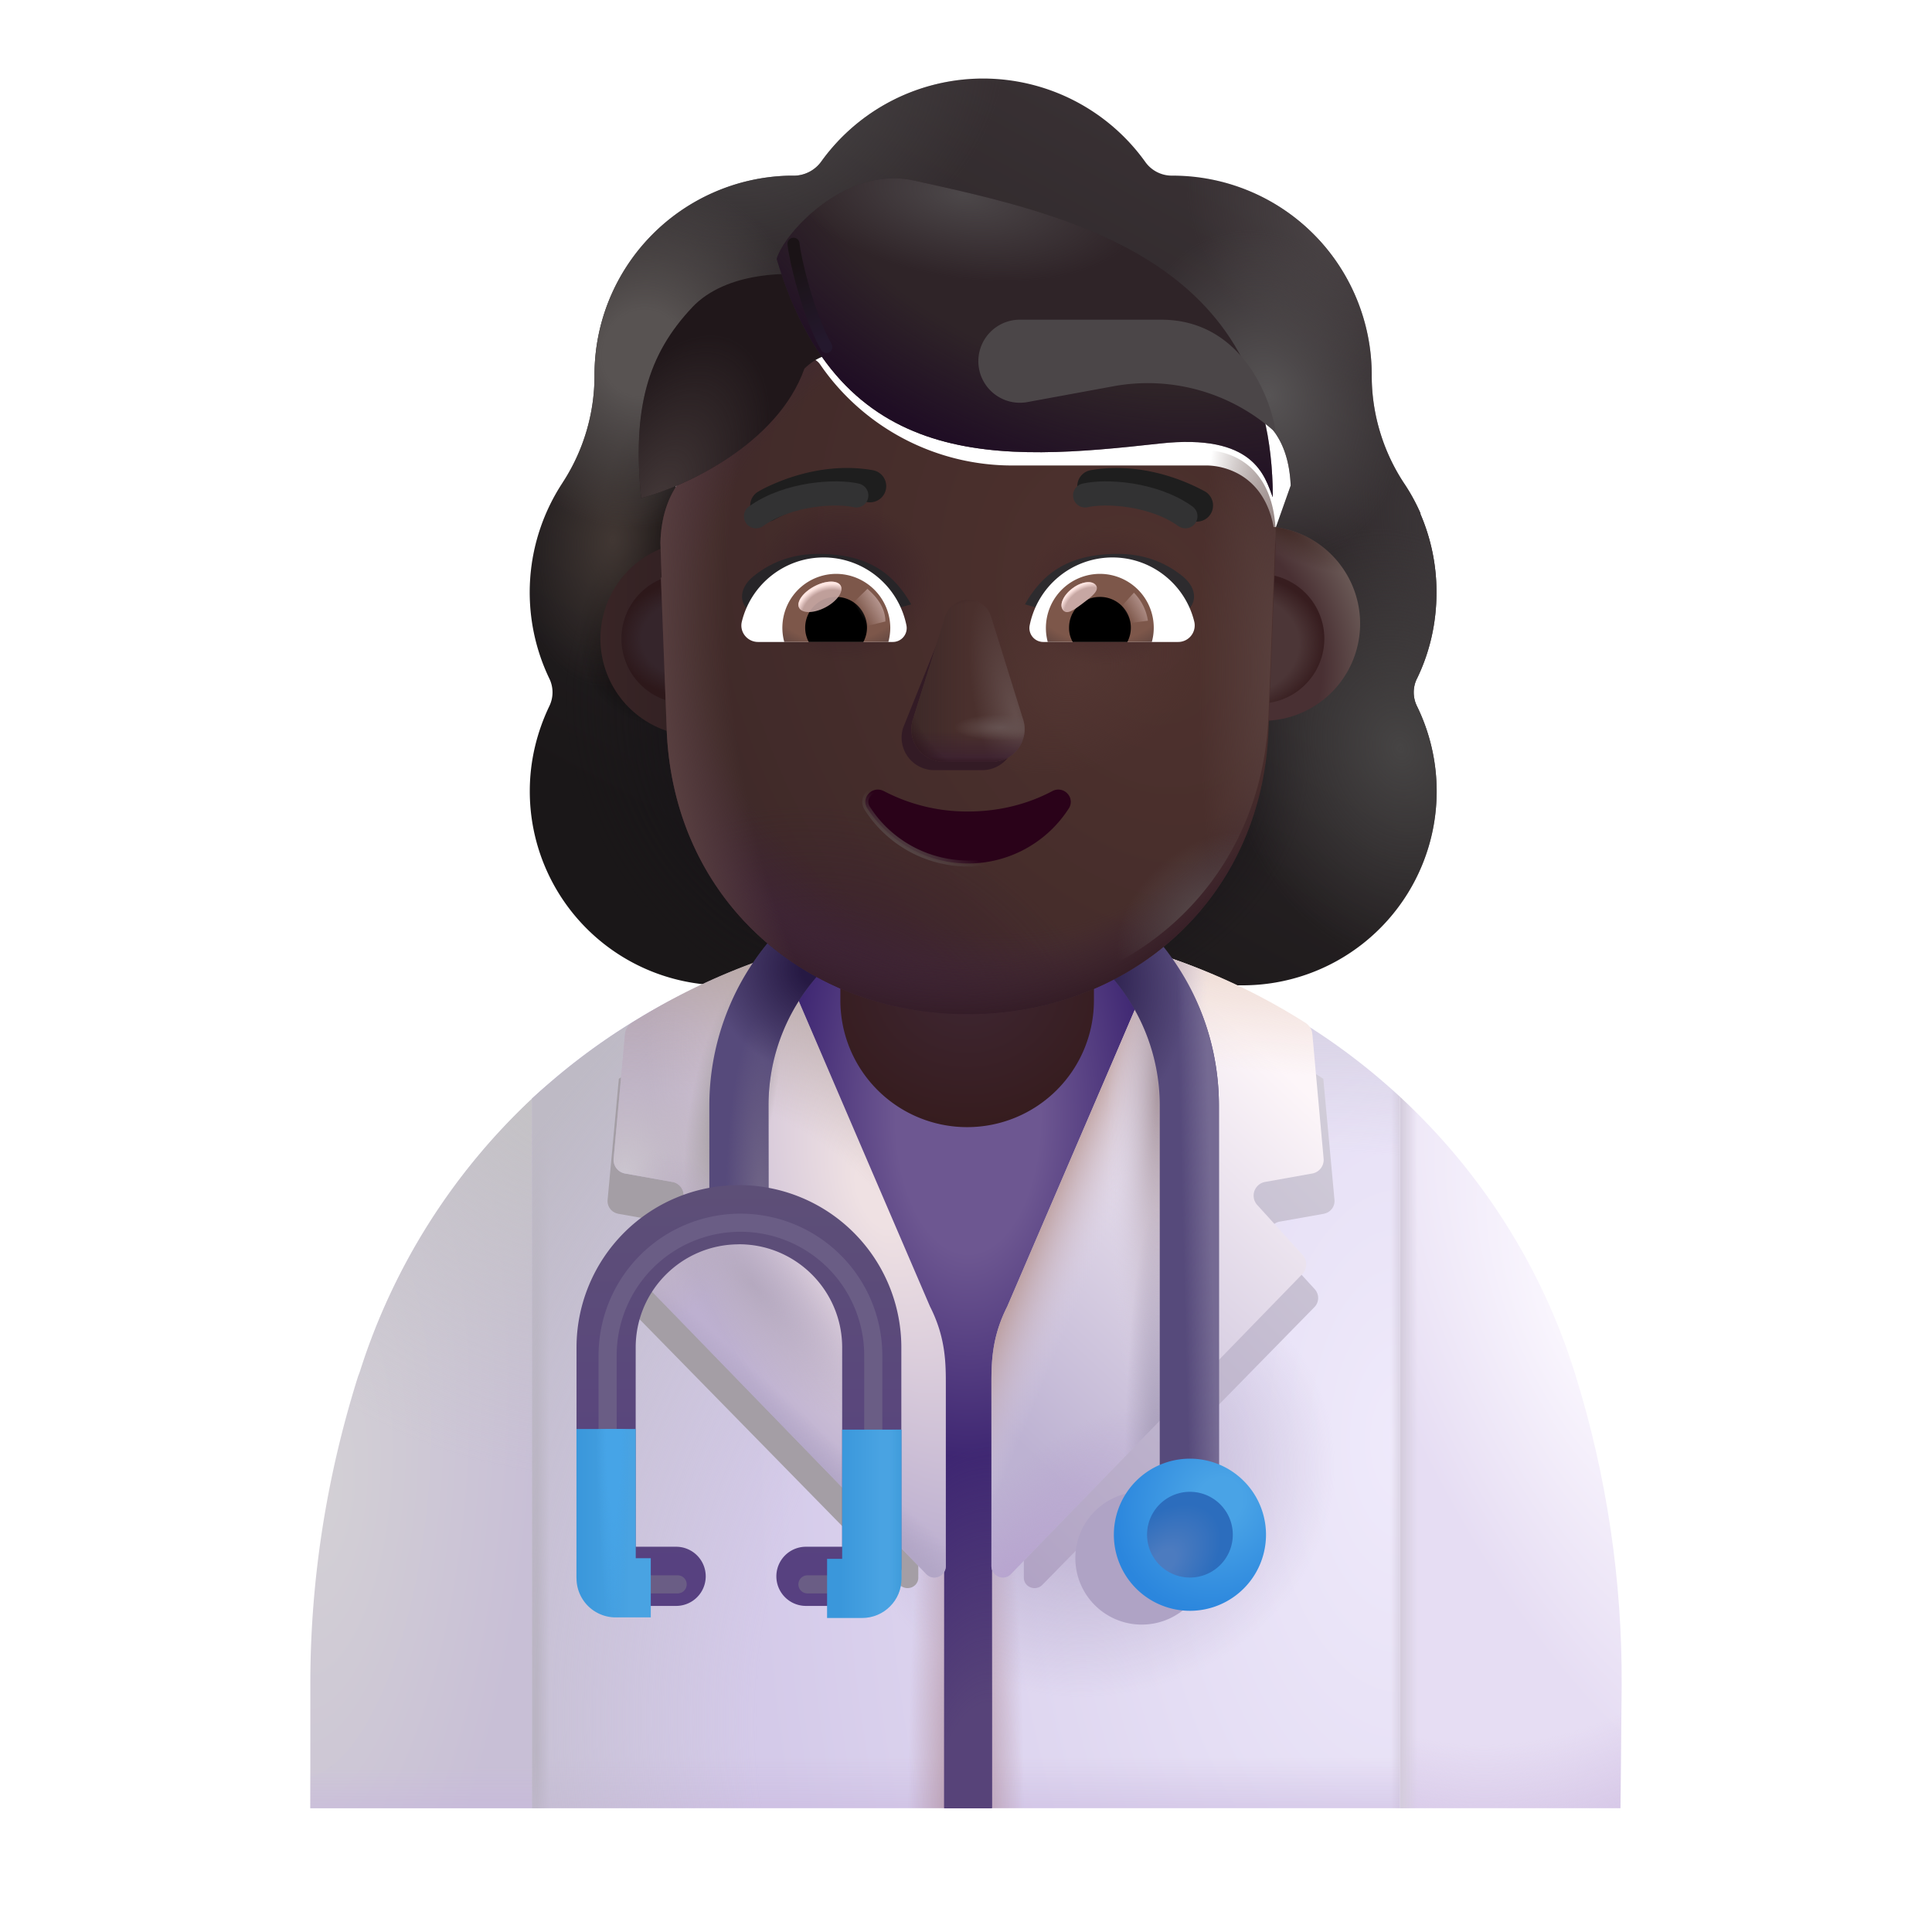 <svg xmlns="http://www.w3.org/2000/svg" width="32" height="32" fill="none" viewBox="0 0 32 32"><g fill-rule="evenodd" clip-rule="evenodd" filter="url(#filter0_i_3987_24145)"><path fill="url(#paint0_linear_3987_24145)" d="M23.22 11.989c.212-.436.323-.921.323-1.427a3.27 3.27 0 0 0-.269-1.306h.006a3.192 3.192 0 0 0-.282-.513l-.002-.003a3.24 3.24 0 0 1-.526-1.77v-.011a3.3 3.3 0 0 0-3.299-3.3.54.54 0 0 1-.455-.232 3.306 3.306 0 0 0-2.682-1.376 3.305 3.305 0 0 0-2.682 1.376.565.565 0 0 1-.455.233h-.085a3.3 3.3 0 0 0-3.215 3.3v.01a3.24 3.24 0 0 1-.526 1.771l-.002.004a3.3 3.3 0 0 0-.22 3.245.52.52 0 0 1 0 .455c-.203.425-.324.9-.324 1.407a3.213 3.213 0 0 0 3.218 3.218h8.582a3.213 3.213 0 0 0 2.894-4.625.515.515 0 0 1 0-.455ZM10.958 9.316h-.012l1.198 2.356c.124 2.802 1.217 0 3.889 0 2.671 0 3.836 3.12 3.96.317l1.135-3.197c-.053-1.245-.956-1.333-1.136-1.333h-3.22a3.863 3.863 0 0 1-3.189-1.673.264.264 0 0 0-.461.051l-.082.194a2.304 2.304 0 0 1-1.24 1.255l-.051.02c-.236.123-.79.49-.81 1.439l.01.306.01.265Z"/><path fill="url(#paint1_radial_3987_24145)" d="M23.22 11.989c.212-.436.323-.921.323-1.427a3.27 3.27 0 0 0-.269-1.306h.006a3.192 3.192 0 0 0-.282-.513l-.002-.003a3.24 3.24 0 0 1-.526-1.77v-.011a3.3 3.3 0 0 0-3.299-3.3.54.54 0 0 1-.455-.232 3.306 3.306 0 0 0-2.682-1.376 3.305 3.305 0 0 0-2.682 1.376.565.565 0 0 1-.455.233h-.085a3.3 3.3 0 0 0-3.215 3.3v.01a3.24 3.24 0 0 1-.526 1.771l-.002.004a3.3 3.3 0 0 0-.22 3.245.52.52 0 0 1 0 .455c-.203.425-.324.9-.324 1.407a3.213 3.213 0 0 0 3.218 3.218h8.582a3.213 3.213 0 0 0 2.894-4.625.515.515 0 0 1 0-.455ZM10.958 9.316h-.012l1.198 2.356c.124 2.802 1.217 0 3.889 0 2.671 0 3.836 3.12 3.96.317l1.135-3.197c-.053-1.245-.956-1.333-1.136-1.333h-3.22a3.863 3.863 0 0 1-3.189-1.673.264.264 0 0 0-.461.051l-.082.194a2.304 2.304 0 0 1-1.24 1.255l-.051.02c-.236.123-.79.49-.81 1.439l.01.306.01.265Z"/><path fill="url(#paint2_radial_3987_24145)" d="M23.22 11.989c.212-.436.323-.921.323-1.427a3.27 3.27 0 0 0-.269-1.306h.006a3.192 3.192 0 0 0-.282-.513l-.002-.003a3.24 3.24 0 0 1-.526-1.77v-.011a3.3 3.3 0 0 0-3.299-3.3.54.54 0 0 1-.455-.232 3.306 3.306 0 0 0-2.682-1.376 3.305 3.305 0 0 0-2.682 1.376.565.565 0 0 1-.455.233h-.085a3.3 3.3 0 0 0-3.215 3.3v.01a3.24 3.24 0 0 1-.526 1.771l-.002.004a3.3 3.3 0 0 0-.22 3.245.52.52 0 0 1 0 .455c-.203.425-.324.9-.324 1.407a3.213 3.213 0 0 0 3.218 3.218h8.582a3.213 3.213 0 0 0 2.894-4.625.515.515 0 0 1 0-.455ZM10.958 9.316h-.012l1.198 2.356c.124 2.802 1.217 0 3.889 0 2.671 0 3.836 3.12 3.96.317l1.135-3.197c-.053-1.245-.956-1.333-1.136-1.333h-3.22a3.863 3.863 0 0 1-3.189-1.673.264.264 0 0 0-.461.051l-.082.194a2.304 2.304 0 0 1-1.24 1.255l-.051.02c-.236.123-.79.49-.81 1.439l.01.306.01.265Z"/><path fill="url(#paint3_radial_3987_24145)" d="M23.22 11.989c.212-.436.323-.921.323-1.427a3.27 3.27 0 0 0-.269-1.306h.006a3.192 3.192 0 0 0-.282-.513l-.002-.003a3.24 3.24 0 0 1-.526-1.77v-.011a3.3 3.3 0 0 0-3.299-3.3.54.54 0 0 1-.455-.232 3.306 3.306 0 0 0-2.682-1.376 3.305 3.305 0 0 0-2.682 1.376.565.565 0 0 1-.455.233h-.085a3.3 3.3 0 0 0-3.215 3.3v.01a3.24 3.24 0 0 1-.526 1.771l-.002.004a3.3 3.3 0 0 0-.22 3.245.52.52 0 0 1 0 .455c-.203.425-.324.9-.324 1.407a3.213 3.213 0 0 0 3.218 3.218h8.582a3.213 3.213 0 0 0 2.894-4.625.515.515 0 0 1 0-.455ZM10.958 9.316h-.012l1.198 2.356c.124 2.802 1.217 0 3.889 0 2.671 0 3.836 3.12 3.96.317l1.135-3.197c-.053-1.245-.956-1.333-1.136-1.333h-3.22a3.863 3.863 0 0 1-3.189-1.673.264.264 0 0 0-.461.051l-.082.194a2.304 2.304 0 0 1-1.24 1.255l-.051.02c-.236.123-.79.49-.81 1.439l.01.306.01.265Z"/><path fill="url(#paint4_radial_3987_24145)" d="M23.22 11.989c.212-.436.323-.921.323-1.427a3.27 3.27 0 0 0-.269-1.306h.006a3.192 3.192 0 0 0-.282-.513l-.002-.003a3.24 3.24 0 0 1-.526-1.77v-.011a3.3 3.3 0 0 0-3.299-3.3.54.54 0 0 1-.455-.232 3.306 3.306 0 0 0-2.682-1.376 3.305 3.305 0 0 0-2.682 1.376.565.565 0 0 1-.455.233h-.085a3.3 3.3 0 0 0-3.215 3.3v.01a3.24 3.24 0 0 1-.526 1.771l-.002.004a3.3 3.3 0 0 0-.22 3.245.52.52 0 0 1 0 .455c-.203.425-.324.9-.324 1.407a3.213 3.213 0 0 0 3.218 3.218h8.582a3.213 3.213 0 0 0 2.894-4.625.515.515 0 0 1 0-.455ZM10.958 9.316h-.012l1.198 2.356c.124 2.802 1.217 0 3.889 0 2.671 0 3.836 3.12 3.96.317l1.135-3.197c-.053-1.245-.956-1.333-1.136-1.333h-3.22a3.863 3.863 0 0 1-3.189-1.673.264.264 0 0 0-.461.051l-.082.194a2.304 2.304 0 0 1-1.24 1.255l-.051.02c-.236.123-.79.49-.81 1.439l.01.306.01.265Z"/><path fill="url(#paint5_radial_3987_24145)" d="M23.22 11.989c.212-.436.323-.921.323-1.427a3.27 3.27 0 0 0-.269-1.306h.006a3.192 3.192 0 0 0-.282-.513l-.002-.003a3.24 3.24 0 0 1-.526-1.77v-.011a3.3 3.3 0 0 0-3.299-3.3.54.54 0 0 1-.455-.232 3.306 3.306 0 0 0-2.682-1.376 3.305 3.305 0 0 0-2.682 1.376.565.565 0 0 1-.455.233h-.085a3.3 3.3 0 0 0-3.215 3.3v.01a3.24 3.24 0 0 1-.526 1.771l-.002.004a3.3 3.3 0 0 0-.22 3.245.52.52 0 0 1 0 .455c-.203.425-.324.9-.324 1.407a3.213 3.213 0 0 0 3.218 3.218h8.582a3.213 3.213 0 0 0 2.894-4.625.515.515 0 0 1 0-.455ZM10.958 9.316h-.012l1.198 2.356c.124 2.802 1.217 0 3.889 0 2.671 0 3.836 3.12 3.96.317l1.135-3.197c-.053-1.245-.956-1.333-1.136-1.333h-3.22a3.863 3.863 0 0 1-3.189-1.673.264.264 0 0 0-.461.051l-.082.194a2.304 2.304 0 0 1-1.24 1.255l-.051.02c-.236.123-.79.49-.81 1.439l.01.306.01.265Z"/><path fill="url(#paint6_radial_3987_24145)" d="M23.22 11.989c.212-.436.323-.921.323-1.427a3.27 3.27 0 0 0-.269-1.306h.006a3.192 3.192 0 0 0-.282-.513l-.002-.003a3.24 3.24 0 0 1-.526-1.77v-.011a3.3 3.3 0 0 0-3.299-3.3.54.54 0 0 1-.455-.232 3.306 3.306 0 0 0-2.682-1.376 3.305 3.305 0 0 0-2.682 1.376.565.565 0 0 1-.455.233h-.085a3.3 3.3 0 0 0-3.215 3.3v.01a3.24 3.24 0 0 1-.526 1.771l-.002.004a3.3 3.3 0 0 0-.22 3.245.52.52 0 0 1 0 .455c-.203.425-.324.9-.324 1.407a3.213 3.213 0 0 0 3.218 3.218h8.582a3.213 3.213 0 0 0 2.894-4.625.515.515 0 0 1 0-.455ZM10.958 9.316h-.012l1.198 2.356c.124 2.802 1.217 0 3.889 0 2.671 0 3.836 3.12 3.96.317l1.135-3.197c-.053-1.245-.956-1.333-1.136-1.333h-3.22a3.863 3.863 0 0 1-3.189-1.673.264.264 0 0 0-.461.051l-.082.194a2.304 2.304 0 0 1-1.24 1.255l-.051.02c-.236.123-.79.49-.81 1.439l.01.306.01.265Z"/><path fill="url(#paint7_radial_3987_24145)" d="M23.22 11.989c.212-.436.323-.921.323-1.427a3.27 3.27 0 0 0-.269-1.306h.006a3.192 3.192 0 0 0-.282-.513l-.002-.003a3.24 3.24 0 0 1-.526-1.77v-.011a3.3 3.3 0 0 0-3.299-3.3.54.54 0 0 1-.455-.232 3.306 3.306 0 0 0-2.682-1.376 3.305 3.305 0 0 0-2.682 1.376.565.565 0 0 1-.455.233h-.085a3.3 3.3 0 0 0-3.215 3.3v.01a3.24 3.24 0 0 1-.526 1.771l-.002.004a3.3 3.3 0 0 0-.22 3.245.52.52 0 0 1 0 .455c-.203.425-.324.9-.324 1.407a3.213 3.213 0 0 0 3.218 3.218h8.582a3.213 3.213 0 0 0 2.894-4.625.515.515 0 0 1 0-.455ZM10.958 9.316h-.012l1.198 2.356c.124 2.802 1.217 0 3.889 0 2.671 0 3.836 3.12 3.96.317l1.135-3.197c-.053-1.245-.956-1.333-1.136-1.333h-3.22a3.863 3.863 0 0 1-3.189-1.673.264.264 0 0 0-.461.051l-.082.194a2.304 2.304 0 0 1-1.24 1.255l-.051.02c-.236.123-.79.49-.81 1.439l.01.306.01.265Z"/><path fill="url(#paint8_radial_3987_24145)" d="M23.22 11.989c.212-.436.323-.921.323-1.427a3.27 3.27 0 0 0-.269-1.306h.006a3.192 3.192 0 0 0-.282-.513l-.002-.003a3.24 3.24 0 0 1-.526-1.77v-.011a3.3 3.3 0 0 0-3.299-3.3.54.54 0 0 1-.455-.232 3.306 3.306 0 0 0-2.682-1.376 3.305 3.305 0 0 0-2.682 1.376.565.565 0 0 1-.455.233h-.085a3.3 3.3 0 0 0-3.215 3.3v.01a3.24 3.24 0 0 1-.526 1.771l-.002.004a3.3 3.3 0 0 0-.22 3.245.52.52 0 0 1 0 .455c-.203.425-.324.9-.324 1.407a3.213 3.213 0 0 0 3.218 3.218h8.582a3.213 3.213 0 0 0 2.894-4.625.515.515 0 0 1 0-.455ZM10.958 9.316h-.012l1.198 2.356c.124 2.802 1.217 0 3.889 0 2.671 0 3.836 3.12 3.96.317l1.135-3.197c-.053-1.245-.956-1.333-1.136-1.333h-3.22a3.863 3.863 0 0 1-3.189-1.673.264.264 0 0 0-.461.051l-.082.194a2.304 2.304 0 0 1-1.24 1.255l-.051.02c-.236.123-.79.49-.81 1.439l.01.306.01.265Z"/><path fill="url(#paint9_radial_3987_24145)" d="M23.22 11.989c.212-.436.323-.921.323-1.427a3.27 3.27 0 0 0-.269-1.306h.006a3.192 3.192 0 0 0-.282-.513l-.002-.003a3.24 3.24 0 0 1-.526-1.77v-.011a3.3 3.3 0 0 0-3.299-3.3.54.54 0 0 1-.455-.232 3.306 3.306 0 0 0-2.682-1.376 3.305 3.305 0 0 0-2.682 1.376.565.565 0 0 1-.455.233h-.085a3.3 3.3 0 0 0-3.215 3.3v.01a3.24 3.24 0 0 1-.526 1.771l-.002.004a3.3 3.3 0 0 0-.22 3.245.52.52 0 0 1 0 .455c-.203.425-.324.9-.324 1.407a3.213 3.213 0 0 0 3.218 3.218h8.582a3.213 3.213 0 0 0 2.894-4.625.515.515 0 0 1 0-.455ZM10.958 9.316h-.012l1.198 2.356c.124 2.802 1.217 0 3.889 0 2.671 0 3.836 3.12 3.96.317l1.135-3.197c-.053-1.245-.956-1.333-1.136-1.333h-3.22a3.863 3.863 0 0 1-3.189-1.673.264.264 0 0 0-.461.051l-.082.194a2.304 2.304 0 0 1-1.24 1.255l-.051.02c-.236.123-.79.49-.81 1.439l.01.306.01.265Z"/><path fill="url(#paint10_radial_3987_24145)" d="M23.22 11.989c.212-.436.323-.921.323-1.427a3.27 3.27 0 0 0-.269-1.306h.006a3.192 3.192 0 0 0-.282-.513l-.002-.003a3.24 3.24 0 0 1-.526-1.77v-.011a3.3 3.3 0 0 0-3.299-3.3.54.54 0 0 1-.455-.232 3.306 3.306 0 0 0-2.682-1.376 3.305 3.305 0 0 0-2.682 1.376.565.565 0 0 1-.455.233h-.085a3.3 3.3 0 0 0-3.215 3.3v.01a3.24 3.24 0 0 1-.526 1.771l-.002.004a3.3 3.3 0 0 0-.22 3.245.52.52 0 0 1 0 .455c-.203.425-.324.9-.324 1.407a3.213 3.213 0 0 0 3.218 3.218h8.582a3.213 3.213 0 0 0 2.894-4.625.515.515 0 0 1 0-.455ZM10.958 9.316h-.012l1.198 2.356c.124 2.802 1.217 0 3.889 0 2.671 0 3.836 3.12 3.96.317l1.135-3.197c-.053-1.245-.956-1.333-1.136-1.333h-3.22a3.863 3.863 0 0 1-3.189-1.673.264.264 0 0 0-.461.051l-.082.194a2.304 2.304 0 0 1-1.24 1.255l-.051.02c-.236.123-.79.49-.81 1.439l.01.306.01.265Z"/><path fill="url(#paint11_radial_3987_24145)" d="M23.22 11.989c.212-.436.323-.921.323-1.427a3.27 3.27 0 0 0-.269-1.306h.006a3.192 3.192 0 0 0-.282-.513l-.002-.003a3.24 3.24 0 0 1-.526-1.77v-.011a3.3 3.3 0 0 0-3.299-3.3.54.54 0 0 1-.455-.232 3.306 3.306 0 0 0-2.682-1.376 3.305 3.305 0 0 0-2.682 1.376.565.565 0 0 1-.455.233h-.085a3.3 3.3 0 0 0-3.215 3.3v.01a3.24 3.24 0 0 1-.526 1.771l-.002.004a3.3 3.3 0 0 0-.22 3.245.52.52 0 0 1 0 .455c-.203.425-.324.9-.324 1.407a3.213 3.213 0 0 0 3.218 3.218h8.582a3.213 3.213 0 0 0 2.894-4.625.515.515 0 0 1 0-.455ZM10.958 9.316h-.012l1.198 2.356c.124 2.802 1.217 0 3.889 0 2.671 0 3.836 3.12 3.96.317l1.135-3.197c-.053-1.245-.956-1.333-1.136-1.333h-3.22a3.863 3.863 0 0 1-3.189-1.673.264.264 0 0 0-.461.051l-.082.194a2.304 2.304 0 0 1-1.24 1.255l-.051.02c-.236.123-.79.49-.81 1.439l.01.306.01.265Z"/></g><path fill="url(#paint12_radial_3987_24145)" d="M16.02 15.359c-2.74 0-5.3 1.06-7.21 2.84v11.75h14.38v-11.78a10.535 10.535 0 0 0-7.17-2.81Z"/><path fill="url(#paint13_linear_3987_24145)" d="M16.02 15.359c-2.74 0-5.3 1.06-7.21 2.84v11.75h14.38v-11.78a10.535 10.535 0 0 0-7.17-2.81Z"/><path fill="url(#paint14_linear_3987_24145)" d="M16.02 15.359c-2.74 0-5.3 1.06-7.21 2.84v11.75h14.38v-11.78a10.535 10.535 0 0 0-7.17-2.81Z"/><path fill="url(#paint15_linear_3987_24145)" d="M16.02 15.359c-2.74 0-5.3 1.06-7.21 2.84v11.75h14.38v-11.78a10.535 10.535 0 0 0-7.17-2.81Z"/><path fill="url(#paint16_radial_3987_24145)" d="M16.02 15.359c-2.74 0-5.3 1.06-7.21 2.84v11.75h14.38v-11.78a10.535 10.535 0 0 0-7.17-2.81Z"/><path fill="url(#paint17_radial_3987_24145)" d="M16.02 15.359c-2.74 0-5.3 1.06-7.21 2.84v11.75h14.38v-11.78a10.535 10.535 0 0 0-7.17-2.81Z"/><path fill="url(#paint18_radial_3987_24145)" d="M16.02 15.359c-2.74 0-5.3 1.06-7.21 2.84v11.75h14.38v-11.78a10.535 10.535 0 0 0-7.17-2.81Z"/><path fill="url(#paint19_linear_3987_24145)" d="M16.389 15.359c.25.01.51.03.77.05-.26-.02-.51-.04-.77-.05Z"/><path fill="url(#paint20_linear_3987_24145)" d="M16.059 15.359h-.04c.1 0 .19 0 .29.01-.08-.01-.17-.01-.25-.01Z"/><path fill="url(#paint21_radial_3987_24145)" d="m5.96 22.72-.03.08c-.52 1.65-.79 3.36-.79 5.09v2.06h3.67V18.2a10.559 10.559 0 0 0-2.85 4.52Z"/><path fill="url(#paint22_radial_3987_24145)" d="m5.96 22.72-.03.08c-.52 1.65-.79 3.36-.79 5.09v2.06h3.67V18.2a10.559 10.559 0 0 0-2.85 4.52Z"/><path fill="url(#paint23_linear_3987_24145)" d="m5.96 22.72-.03.08c-.52 1.65-.79 3.36-.79 5.09v2.06h3.67V18.2a10.559 10.559 0 0 0-2.85 4.52Z"/><path fill="url(#paint24_radial_3987_24145)" d="M26.86 27.919c.01-1.75-.25-3.49-.77-5.16-.56-1.8-1.58-3.37-2.9-4.59v11.78h3.65l.02-2.03Z"/><path fill="url(#paint25_radial_3987_24145)" d="M26.86 27.919c.01-1.75-.25-3.49-.77-5.16-.56-1.8-1.58-3.37-2.9-4.59v11.78h3.65l.02-2.03Z"/><path fill="url(#paint26_linear_3987_24145)" d="M26.86 27.919c.01-1.75-.25-3.49-.77-5.16-.56-1.8-1.58-3.37-2.9-4.59v11.78h3.65l.02-2.03Z"/><path fill="url(#paint27_radial_3987_24145)" d="M16.527 22.463c0-.04-.01-.203 0-.243l2.662-6.291c.01-.03.03-.06.04-.08-1.01-.32-2.08-.49-3.18-.49-1.11 0-2.19.18-3.21.5.01.02.03.05.04.07l2.64 6.361c.01.03.054.05.054.09l.056 3.599h.01v3.97h.79v-3.97l.078-3.415.02-.1Z"/><path fill="url(#paint28_radial_3987_24145)" d="M16.527 22.463c0-.04-.01-.203 0-.243l2.662-6.291c.01-.03.03-.06.04-.08-1.01-.32-2.08-.49-3.18-.49-1.11 0-2.19.18-3.21.5.01.02.03.05.04.07l2.64 6.361c.01.03.054.05.054.09l.056 3.599h.01v3.97h.79v-3.97l.078-3.415.02-.1Z"/><path fill="url(#paint29_linear_3987_24145)" d="M16.389 15.359c.25.01.51.03.77.05-.26-.02-.51-.04-.77-.05Z"/><path fill="url(#paint30_linear_3987_24145)" d="M16.059 15.359h-.04c.1 0 .19 0 .29.01-.08-.01-.17-.01-.25-.01Z"/><g filter="url(#filter1_f_3987_24145)"><path fill="#A49EA5" d="m10.24 20.104.733.13a.213.213 0 0 1 .12.352l-.704.77a.216.216 0 0 0 .009.296l4.506 4.599c.111.111.306.037.306-.12V22.8c0-.036-.01-.064-.019-.101l-2.54-5.888a.149.149 0 0 0-.037-.065 9.718 9.718 0 0 0-2.364 1.122l-.186 2.003a.214.214 0 0 0 .176.232Z"/></g><g filter="url(#filter2_f_3987_24145)"><path fill="url(#paint31_linear_3987_24145)" d="m21.927 20.104-.732.13a.213.213 0 0 0-.12.352l.704.77a.216.216 0 0 1-.01.296l-4.505 4.599c-.112.111-.306.037-.306-.12V22.8c0-.036.009-.064.018-.101l2.54-5.888a.149.149 0 0 1 .038-.065 9.718 9.718 0 0 1 2.364 1.122l.185 2.003a.214.214 0 0 1-.176.232Z"/></g><path fill="url(#paint32_linear_3987_24145)" d="M16.683 21.64c-.262.516-.262.942-.262 1.306v2.991c0 .17.208.26.327.13l4.818-4.96c.09-.09.09-.23.01-.32l-.753-.83a.23.23 0 0 1 .129-.38l.783-.14a.23.23 0 0 0 .188-.25l-.187-2.06a.247.247 0 0 0-.113-.185 10.505 10.505 0 0 0-2.426-1.135.3.3 0 0 0-.04.08l-2.474 5.753Z"/><path fill="url(#paint33_linear_3987_24145)" d="M16.683 21.64c-.262.516-.262.942-.262 1.306v2.991c0 .17.208.26.327.13l4.818-4.96c.09-.09.09-.23.01-.32l-.753-.83a.23.23 0 0 1 .129-.38l.783-.14a.23.23 0 0 0 .188-.25l-.187-2.06a.247.247 0 0 0-.113-.185 10.505 10.505 0 0 0-2.426-1.135.3.3 0 0 0-.04.08l-2.474 5.753Z"/><path fill="url(#paint34_linear_3987_24145)" d="M16.683 21.64c-.262.516-.262.942-.262 1.306v2.991c0 .17.208.26.327.13l4.818-4.96c.09-.09.09-.23.01-.32l-.753-.83a.23.23 0 0 1 .129-.38l.783-.14a.23.23 0 0 0 .188-.25l-.187-2.06a.247.247 0 0 0-.113-.185 10.505 10.505 0 0 0-2.426-1.135.3.3 0 0 0-.04.08l-2.474 5.753Z"/><path fill="url(#paint35_radial_3987_24145)" d="M16.683 21.64c-.262.516-.262.942-.262 1.306v2.991c0 .17.208.26.327.13l4.818-4.96c.09-.09.09-.23.01-.32l-.753-.83a.23.23 0 0 1 .129-.38l.783-.14a.23.23 0 0 0 .188-.25l-.187-2.06a.247.247 0 0 0-.113-.185 10.505 10.505 0 0 0-2.426-1.135.3.3 0 0 0-.04.08l-2.474 5.753Z"/><path fill="url(#paint36_radial_3987_24145)" d="M16.683 21.64c-.262.516-.262.942-.262 1.306v2.991c0 .17.208.26.327.13l4.818-4.96c.09-.09.09-.23.01-.32l-.753-.83a.23.23 0 0 1 .129-.38l.783-.14a.23.23 0 0 0 .188-.25l-.187-2.06a.247.247 0 0 0-.113-.185 10.505 10.505 0 0 0-2.426-1.135.3.3 0 0 0-.04.08l-2.474 5.753Z"/><path fill="url(#paint37_radial_3987_24145)" d="M16.683 21.64c-.262.516-.262.942-.262 1.306v2.991c0 .17.208.26.327.13l4.818-4.96c.09-.09.09-.23.01-.32l-.753-.83a.23.23 0 0 1 .129-.38l.783-.14a.23.23 0 0 0 .188-.25l-.187-2.06a.247.247 0 0 0-.113-.185 10.505 10.505 0 0 0-2.426-1.135.3.3 0 0 0-.04.08l-2.474 5.753Z"/><path fill="url(#paint38_radial_3987_24145)" d="M15.404 21.64c.262.516.262.942.262 1.306v2.991c0 .17-.208.26-.327.13l-4.818-4.96a.234.234 0 0 1-.01-.32l.754-.83c.119-.13.05-.35-.129-.38l-.783-.14a.23.23 0 0 1-.189-.25l.188-2.06a.247.247 0 0 1 .113-.185 10.5 10.5 0 0 1 2.426-1.135.3.3 0 0 1 .04.08l2.473 5.753Z"/><path fill="url(#paint39_radial_3987_24145)" d="M15.404 21.64c.262.516.262.942.262 1.306v2.991c0 .17-.208.26-.327.13l-4.818-4.96a.234.234 0 0 1-.01-.32l.754-.83c.119-.13.05-.35-.129-.38l-.783-.14a.23.23 0 0 1-.189-.25l.188-2.06a.247.247 0 0 1 .113-.185 10.5 10.5 0 0 1 2.426-1.135.3.3 0 0 1 .04.08l2.473 5.753Z"/><path fill="url(#paint40_linear_3987_24145)" d="M15.404 21.64c.262.516.262.942.262 1.306v2.991c0 .17-.208.26-.327.13l-4.818-4.96a.234.234 0 0 1-.01-.32l.754-.83c.119-.13.05-.35-.129-.38l-.783-.14a.23.23 0 0 1-.189-.25l.188-2.06a.247.247 0 0 1 .113-.185 10.5 10.5 0 0 1 2.426-1.135.3.3 0 0 1 .04.08l2.473 5.753Z"/><path fill="url(#paint41_radial_3987_24145)" d="M15.404 21.64c.262.516.262.942.262 1.306v2.991c0 .17-.208.26-.327.13l-4.818-4.96a.234.234 0 0 1-.01-.32l.754-.83c.119-.13.05-.35-.129-.38l-.783-.14a.23.23 0 0 1-.189-.25l.188-2.06a.247.247 0 0 1 .113-.185 10.5 10.5 0 0 1 2.426-1.135.3.3 0 0 1 .04.08l2.473 5.753Z"/><path fill="url(#paint42_radial_3987_24145)" d="M15.404 21.64c.262.516.262.942.262 1.306v2.991c0 .17-.208.26-.327.13l-4.818-4.96a.234.234 0 0 1-.01-.32l.754-.83c.119-.13.05-.35-.129-.38l-.783-.14a.23.23 0 0 1-.189-.25l.188-2.06a.247.247 0 0 1 .113-.185 10.5 10.5 0 0 1 2.426-1.135.3.3 0 0 1 .04.08l2.473 5.753Z"/><path fill="url(#paint43_radial_3987_24145)" d="M15.404 21.64c.262.516.262.942.262 1.306v2.991c0 .17-.208.26-.327.13l-4.818-4.96a.234.234 0 0 1-.01-.32l.754-.83c.119-.13.05-.35-.129-.38l-.783-.14a.23.23 0 0 1-.189-.25l.188-2.06a.247.247 0 0 1 .113-.185 10.5 10.5 0 0 1 2.426-1.135.3.3 0 0 1 .04.08l2.473 5.753Z"/><path fill="url(#paint44_radial_3987_24145)" d="M16.019 18.669a2.1 2.1 0 0 1-2.1-2.1v-1.38h4.2v1.38a2.1 2.1 0 0 1-2.1 2.1Z"/><path fill="#564A7B" fill-rule="evenodd" d="M15.969 15.07a3.24 3.24 0 0 0-3.24 3.239v2.15h-.98v-2.15a4.22 4.22 0 0 1 8.44 0v7.12h-.98v-7.12a3.24 3.24 0 0 0-3.24-3.24Z" clip-rule="evenodd"/><path fill="url(#paint45_linear_3987_24145)" fill-rule="evenodd" d="M15.969 15.07a3.24 3.24 0 0 0-3.24 3.239v2.15h-.98v-2.15a4.22 4.22 0 0 1 8.44 0v7.12h-.98v-7.12a3.24 3.24 0 0 0-3.24-3.24Z" clip-rule="evenodd"/><path fill="url(#paint46_radial_3987_24145)" fill-rule="evenodd" d="M15.969 15.07a3.24 3.24 0 0 0-3.24 3.239v2.15h-.98v-2.15a4.22 4.22 0 0 1 8.44 0v7.12h-.98v-7.12a3.24 3.24 0 0 0-3.24-3.24Z" clip-rule="evenodd"/><path fill="url(#paint47_radial_3987_24145)" fill-rule="evenodd" d="M15.969 15.07a3.24 3.24 0 0 0-3.24 3.239v2.15h-.98v-2.15a4.22 4.22 0 0 1 8.44 0v7.12h-.98v-7.12a3.24 3.24 0 0 0-3.24-3.24Z" clip-rule="evenodd"/><path fill="url(#paint48_radial_3987_24145)" fill-rule="evenodd" d="M15.969 15.07a3.24 3.24 0 0 0-3.24 3.239v2.15h-.98v-2.15a4.22 4.22 0 0 1 8.44 0v7.12h-.98v-7.12a3.24 3.24 0 0 0-3.24-3.24Z" clip-rule="evenodd"/><g filter="url(#filter3_f_3987_24145)"><path fill="#AFA3C5" d="M18.878 26.908a1.1 1.1 0 1 0 0-2.199 1.1 1.1 0 0 0 0 2.199Z"/></g><path fill="url(#paint49_radial_3987_24145)" d="M19.709 26.68a1.26 1.26 0 1 0 0-2.52 1.26 1.26 0 0 0 0 2.52Z"/><g filter="url(#filter4_i_3987_24145)"><path fill="url(#paint50_radial_3987_24145)" d="M19.709 26.129a.71.71 0 1 0 0-1.42.71.71 0 0 0 0 1.42Z"/></g><g filter="url(#filter5_i_3987_24145)"><path fill="url(#paint51_linear_3987_24145)" fill-rule="evenodd" d="M12.239 20.81c-.94 0-1.71.761-1.71 1.709v3.3h.67a.49.49 0 0 1 0 .98h-1a.648.648 0 0 1-.65-.65v-3.63a2.69 2.69 0 0 1 5.38 0v3.63c0 .36-.29.65-.65.65h-.93a.49.49 0 1 1 0-.98h.6v-3.3c0-.94-.762-1.71-1.71-1.71Z" clip-rule="evenodd"/></g><g filter="url(#filter6_f_3987_24145)"><path stroke="#6A5D85" stroke-linecap="round" stroke-linejoin="round" stroke-miterlimit="10" stroke-width=".3" d="M11.224 26.242h-1c-.09 0-.16-.07-.16-.16v-3.63a2.2 2.2 0 0 1 4.4 0v3.63c0 .09-.07.16-.16.16h-.93"/></g><path fill="url(#paint52_linear_3987_24145)" fill-rule="evenodd" d="M9.548 26.139v-2.47h.982v2.14h.249v.98h-.58a.648.648 0 0 1-.65-.65Z" clip-rule="evenodd"/><path fill="url(#paint53_radial_3987_24145)" fill-rule="evenodd" d="M9.548 26.139v-2.47h.982v2.14h.249v.98h-.58a.648.648 0 0 1-.65-.65Z" clip-rule="evenodd"/><path fill="url(#paint54_linear_3987_24145)" fill-rule="evenodd" d="M14.93 23.679v2.47c0 .36-.29.65-.651.65h-.58v-.98h.25v-2.14h.98Z" clip-rule="evenodd"/><path fill="url(#paint55_linear_3987_24145)" fill-rule="evenodd" d="M14.93 23.679v2.47c0 .36-.29.65-.651.65h-.58v-.98h.25v-2.14h.98Z" clip-rule="evenodd"/><g filter="url(#filter7_i_3987_24145)"><path fill="url(#paint56_linear_3987_24145)" d="M11.348 12.188a1.61 1.61 0 1 0 0-3.218 1.61 1.61 0 0 0 0 3.218Z"/></g><g filter="url(#filter8_i_3987_24145)"><path fill="url(#paint57_radial_3987_24145)" d="M20.861 12.188a1.61 1.61 0 1 0 0-3.218 1.61 1.61 0 0 0 0 3.218Z"/><path fill="url(#paint58_radial_3987_24145)" d="M20.861 12.188a1.61 1.61 0 1 0 0-3.218 1.61 1.61 0 0 0 0 3.218Z"/></g><g filter="url(#filter9_f_3987_24145)"><path fill="#4C3637" d="M20.861 11.653a1.074 1.074 0 1 0 0-2.148 1.074 1.074 0 0 0 0 2.148Z"/><path fill="url(#paint59_radial_3987_24145)" d="M20.861 11.653a1.074 1.074 0 1 0 0-2.148 1.074 1.074 0 0 0 0 2.148Z"/></g><g filter="url(#filter10_f_3987_24145)"><path fill="#35252B" d="M11.367 11.653a1.074 1.074 0 1 0 0-2.148 1.074 1.074 0 0 0 0 2.148Z"/><path fill="url(#paint60_radial_3987_24145)" d="M11.367 11.653a1.074 1.074 0 1 0 0-2.148 1.074 1.074 0 0 0 0 2.148Z"/></g><g filter="url(#filter11_i_3987_24145)"><path fill="url(#paint61_radial_3987_24145)" d="M10.947 9.317h.012l-.01-.266-.01-.306c.02-.949.574-1.316.81-1.438a.707.707 0 0 0 .05-.02 2.305 2.305 0 0 0 1.24-1.255l.084-.195a.264.264 0 0 1 .461-.05 3.862 3.862 0 0 0 3.19 1.673h3.22c.18 0 1.082.087 1.135 1.332l-.119 3.073c-.123 2.802-2.311 4.684-4.983 4.684-2.671 0-4.86-1.882-4.983-4.684l-.097-2.548Z"/><path fill="url(#paint62_radial_3987_24145)" d="M10.947 9.317h.012l-.01-.266-.01-.306c.02-.949.574-1.316.81-1.438a.707.707 0 0 0 .05-.02 2.305 2.305 0 0 0 1.24-1.255l.084-.195a.264.264 0 0 1 .461-.05 3.862 3.862 0 0 0 3.19 1.673h3.22c.18 0 1.082.087 1.135 1.332l-.119 3.073c-.123 2.802-2.311 4.684-4.983 4.684-2.671 0-4.86-1.882-4.983-4.684l-.097-2.548Z"/><path fill="url(#paint63_radial_3987_24145)" d="M10.947 9.317h.012l-.01-.266-.01-.306c.02-.949.574-1.316.81-1.438a.707.707 0 0 0 .05-.02 2.305 2.305 0 0 0 1.24-1.255l.084-.195a.264.264 0 0 1 .461-.05 3.862 3.862 0 0 0 3.19 1.673h3.22c.18 0 1.082.087 1.135 1.332l-.119 3.073c-.123 2.802-2.311 4.684-4.983 4.684-2.671 0-4.86-1.882-4.983-4.684l-.097-2.548Z"/><path fill="url(#paint64_radial_3987_24145)" d="M10.947 9.317h.012l-.01-.266-.01-.306c.02-.949.574-1.316.81-1.438a.707.707 0 0 0 .05-.02 2.305 2.305 0 0 0 1.24-1.255l.084-.195a.264.264 0 0 1 .461-.05 3.862 3.862 0 0 0 3.19 1.673h3.22c.18 0 1.082.087 1.135 1.332l-.119 3.073c-.123 2.802-2.311 4.684-4.983 4.684-2.671 0-4.86-1.882-4.983-4.684l-.097-2.548Z"/><path fill="url(#paint65_radial_3987_24145)" d="M10.947 9.317h.012l-.01-.266-.01-.306c.02-.949.574-1.316.81-1.438a.707.707 0 0 0 .05-.02 2.305 2.305 0 0 0 1.24-1.255l.084-.195a.264.264 0 0 1 .461-.05 3.862 3.862 0 0 0 3.19 1.673h3.22c.18 0 1.082.087 1.135 1.332l-.119 3.073c-.123 2.802-2.311 4.684-4.983 4.684-2.671 0-4.86-1.882-4.983-4.684l-.097-2.548Z"/><path fill="url(#paint66_radial_3987_24145)" d="M10.947 9.317h.012l-.01-.266-.01-.306c.02-.949.574-1.316.81-1.438a.707.707 0 0 0 .05-.02 2.305 2.305 0 0 0 1.24-1.255l.084-.195a.264.264 0 0 1 .461-.05 3.862 3.862 0 0 0 3.19 1.673h3.22c.18 0 1.082.087 1.135 1.332l-.119 3.073c-.123 2.802-2.311 4.684-4.983 4.684-2.671 0-4.86-1.882-4.983-4.684l-.097-2.548Z"/><path fill="url(#paint67_radial_3987_24145)" d="M10.947 9.317h.012l-.01-.266-.01-.306c.02-.949.574-1.316.81-1.438a.707.707 0 0 0 .05-.02 2.305 2.305 0 0 0 1.24-1.255l.084-.195a.264.264 0 0 1 .461-.05 3.862 3.862 0 0 0 3.19 1.673h3.22c.18 0 1.082.087 1.135 1.332l-.119 3.073c-.123 2.802-2.311 4.684-4.983 4.684-2.671 0-4.86-1.882-4.983-4.684l-.097-2.548Z"/><path fill="url(#paint68_radial_3987_24145)" d="M10.947 9.317h.012l-.01-.266-.01-.306c.02-.949.574-1.316.81-1.438a.707.707 0 0 0 .05-.02 2.305 2.305 0 0 0 1.24-1.255l.084-.195a.264.264 0 0 1 .461-.05 3.862 3.862 0 0 0 3.19 1.673h3.22c.18 0 1.082.087 1.135 1.332l-.119 3.073c-.123 2.802-2.311 4.684-4.983 4.684-2.671 0-4.86-1.882-4.983-4.684l-.097-2.548Z"/></g><path fill="url(#paint69_radial_3987_24145)" d="M10.947 9.317h.012l-.01-.266-.01-.306c.02-.949.574-1.316.81-1.438a.707.707 0 0 0 .05-.02 2.305 2.305 0 0 0 1.24-1.255l.084-.195a.264.264 0 0 1 .461-.05 3.862 3.862 0 0 0 3.19 1.673h3.22c.18 0 1.082.087 1.135 1.332l-.119 3.073c-.123 2.802-2.311 4.684-4.983 4.684-2.671 0-4.86-1.882-4.983-4.684l-.097-2.548Z"/><path fill="url(#paint70_radial_3987_24145)" d="M10.947 9.317h.012l-.01-.266-.01-.306c.02-.949.574-1.316.81-1.438a.707.707 0 0 0 .05-.02 2.305 2.305 0 0 0 1.24-1.255l.084-.195a.264.264 0 0 1 .461-.05 3.862 3.862 0 0 0 3.19 1.673h3.22c.18 0 1.082.087 1.135 1.332l-.119 3.073c-.123 2.802-2.311 4.684-4.983 4.684-2.671 0-4.86-1.882-4.983-4.684l-.097-2.548Z"/><g filter="url(#filter12_f_3987_24145)"><path fill="#331B25" d="m15.641 10.356-.683 1.7a.54.54 0 0 0 .52.7h.787a.54.54 0 0 0 .52-.7l-.531-1.7c-.114-.376-.493-.376-.613 0Z"/></g><g filter="url(#filter13_f_3987_24145)"><path fill="#4A302D" d="m15.652 10.218-.532 1.7a.54.54 0 0 0 .52.7h.787a.54.54 0 0 0 .52-.7l-.53-1.7c-.115-.377-.646-.377-.765 0Z"/><path fill="url(#paint71_radial_3987_24145)" d="m15.652 10.218-.532 1.7a.54.54 0 0 0 .52.7h.787a.54.54 0 0 0 .52-.7l-.53-1.7c-.115-.377-.646-.377-.765 0Z"/><path fill="url(#paint72_linear_3987_24145)" d="m15.652 10.218-.532 1.7a.54.54 0 0 0 .52.7h.787a.54.54 0 0 0 .52-.7l-.53-1.7c-.115-.377-.646-.377-.765 0Z"/><path fill="url(#paint73_linear_3987_24145)" d="m15.652 10.218-.532 1.7a.54.54 0 0 0 .52.7h.787a.54.54 0 0 0 .52-.7l-.53-1.7c-.115-.377-.646-.377-.765 0Z"/><path fill="url(#paint74_radial_3987_24145)" d="m15.652 10.218-.532 1.7a.54.54 0 0 0 .52.7h.787a.54.54 0 0 0 .52-.7l-.53-1.7c-.115-.377-.646-.377-.765 0Z"/></g><path fill="url(#paint75_linear_3987_24145)" d="m15.652 10.218-.532 1.7a.54.54 0 0 0 .52.7h.787a.54.54 0 0 0 .52-.7l-.53-1.7c-.115-.377-.646-.377-.765 0Z"/><path fill="url(#paint76_radial_3987_24145)" d="m15.652 10.218-.532 1.7a.54.54 0 0 0 .52.7h.787a.54.54 0 0 0 .52-.7l-.53-1.7c-.115-.377-.646-.377-.765 0Z"/><path fill="#2A0219" stroke="url(#paint77_linear_3987_24145)" stroke-width=".1" d="M14.636 13.102a.204.204 0 0 0-.248.043.196.196 0 0 0-.02.248 1.982 1.982 0 0 0 3.333 0 .198.198 0 0 0-.022-.25.205.205 0 0 0-.247-.041c-.404.215-.88.339-1.398.339a2.97 2.97 0 0 1-1.398-.34Z"/><g filter="url(#filter14_i_3987_24145)"><path fill="#2D2B2E" d="M17.176 10.01c.265-.467.669-.836 1.537-.836.38 0 .747.106 1.073.369.269.217.233.495.025.6l-.556.317c-.652-.21-1.373-.24-2.079-.45Z"/></g><g filter="url(#filter15_i_3987_24145)"><path fill="#272528" d="M14.892 10.01c-.265-.467-.669-.836-1.537-.836-.38 0-.747.106-1.073.369-.27.217-.233.495-.025.6l.556.317c.652-.21 1.373-.24 2.079-.45Z"/></g><g filter="url(#filter16_i_3987_24145)"><path fill="#1E1E1E" d="m12.636 8.801-.004.003a.268.268 0 0 1-.276-.46l.002-.001.003-.002.01-.005a1.708 1.708 0 0 1 .147-.077 3.5 3.5 0 0 1 .41-.162c.34-.108.816-.2 1.329-.109a.268.268 0 0 1-.093.528 2.27 2.27 0 0 0-1.072.092 2.74 2.74 0 0 0-.456.193Z"/></g><g filter="url(#filter17_i_3987_24145)"><path fill="#1E1E1E" fill-rule="evenodd" d="m19.765 8.344-.137.23.137-.23a.268.268 0 0 1-.275.46l-.005-.003a1.055 1.055 0 0 0-.113-.058 2.735 2.735 0 0 0-.342-.135 2.27 2.27 0 0 0-1.072-.092.268.268 0 0 1-.093-.528c.513-.09.988 0 1.328.11a3.277 3.277 0 0 1 .558.238l.01.005.003.002.001.001Z" clip-rule="evenodd"/></g><path fill="#fff" d="M18.425 9.233c.653 0 1.205.45 1.355 1.06a.274.274 0 0 1-.268.34h-2.231a.23.23 0 0 1-.227-.272 1.4 1.4 0 0 1 1.37-1.128Z"/><path fill="url(#paint78_radial_3987_24145)" d="M18.218 9.505a.892.892 0 0 1 .86 1.128h-1.724a.896.896 0 0 1 .864-1.128Z"/><path fill="#000" d="M17.707 10.397c0-.284.227-.51.511-.51a.509.509 0 0 1 .454.746h-.904a.462.462 0 0 1-.061-.236Z"/><g filter="url(#filter18_f_3987_24145)"><path fill="#C7A7A3" d="M18.152 9.694c.064.085-.069.188-.22.301-.151.113-.263.193-.327.108s.007-.246.159-.359c.15-.113.325-.135.388-.05Z"/><path fill="url(#paint79_radial_3987_24145)" d="M18.152 9.694c.064.085-.069.188-.22.301-.151.113-.263.193-.327.108s.007-.246.159-.359c.15-.113.325-.135.388-.05Z"/></g><g filter="url(#filter19_f_3987_24145)"><path fill="url(#paint80_linear_3987_24145)" d="M19.013 10.28a.84.84 0 0 0-.232-.463l-.26.286.118.228.374-.05Z"/></g><path fill="#fff" d="M13.643 9.233c-.653 0-1.205.45-1.355 1.06-.045.174.09.34.268.34h2.23a.23.23 0 0 0 .228-.272 1.401 1.401 0 0 0-1.371-1.128Z"/><path fill="url(#paint81_radial_3987_24145)" d="M13.85 9.505a.893.893 0 0 0-.86 1.128h1.724a.914.914 0 0 0 .032-.236.899.899 0 0 0-.896-.892Z"/><path fill="#000" d="M14.36 10.397a.509.509 0 0 0-.51-.51.509.509 0 0 0-.455.746h.905a.506.506 0 0 0 .06-.236Z"/><g filter="url(#filter20_f_3987_24145)"><path fill="url(#paint82_linear_3987_24145)" d="M14.665 10.293c0-.289-.234-.481-.298-.54l-.288.28.177.361.41-.101Z"/></g><g filter="url(#filter21_f_3987_24145)" transform="rotate(-27.914 13.58 9.886)"><ellipse cx="13.581" cy="9.886" fill="#C7A7A3" fill-opacity=".9" rx=".39" ry=".197"/><ellipse cx="13.581" cy="9.886" fill="url(#paint83_radial_3987_24145)" rx=".39" ry=".197"/></g><g filter="url(#filter22_f_3987_24145)"><path stroke="#323233" stroke-linecap="round" stroke-width=".4" d="M17.973 8.206c.323-.078 1.125-.039 1.661.345"/></g><g filter="url(#filter23_f_3987_24145)"><path stroke="#323233" stroke-linecap="round" stroke-width=".4" d="M14.183 8.206c-.323-.078-1.125-.039-1.661.345"/></g><g filter="url(#filter24_if_3987_24145)"><path fill="#20171A" d="M10.965 4.59c.566-.599 1.636-.6 2.13-.51l.396 1.29c-.252-.039-.478.05-.667.235-.449 1.26-1.99 1.956-2.704 2.146-.149-1.492.109-2.38.845-3.16Z"/><path fill="url(#paint84_radial_3987_24145)" d="M10.965 4.59c.566-.599 1.636-.6 2.13-.51l.396 1.29c-.252-.039-.478.05-.667.235-.449 1.26-1.99 1.956-2.704 2.146-.149-1.492.109-2.38.845-3.16Z"/></g><g filter="url(#filter25_if_3987_24145)"><path fill="#2F2428" d="M15.43 2.789c-1.132-.25-2.15.88-2.266 1.299 1.051 3.545 3.713 3.35 6.34 3.059 1.572-.175 1.743.542 1.877.888 0-3.933-3.344-4.671-5.922-5.24l-.028-.006Z"/><path fill="url(#paint85_radial_3987_24145)" d="M15.43 2.789c-1.132-.25-2.15.88-2.266 1.299 1.051 3.545 3.713 3.35 6.34 3.059 1.572-.175 1.743.542 1.877.888 0-3.933-3.344-4.671-5.922-5.24l-.028-.006Z"/><path fill="url(#paint86_radial_3987_24145)" d="M15.43 2.789c-1.132-.25-2.15.88-2.266 1.299 1.051 3.545 3.713 3.35 6.34 3.059 1.572-.175 1.743.542 1.877.888 0-3.933-3.344-4.671-5.922-5.24l-.028-.006Z"/></g><g filter="url(#filter26_f_3987_24145)"><path stroke="url(#paint87_linear_3987_24145)" stroke-linecap="round" stroke-width=".2" d="M13.143 4.037c.023.243.234 1.157.544 1.71"/></g><g filter="url(#filter27_f_3987_24145)"><path fill="#4B4648" d="m18.44 6.398-1.425.262a.688.688 0 1 1-.125-1.365h2.34c1.385 0 1.843 1.396 1.9 1.872a3.147 3.147 0 0 0-2.69-.769Z"/></g><defs><radialGradient id="paint1_radial_3987_24145" cx="0" cy="0" r="1" gradientTransform="matrix(-.603 4.559 -5.695 -.754 15.732 13.079)" gradientUnits="userSpaceOnUse"><stop offset=".591" stop-color="#171418"/><stop offset="1" stop-color="#171418" stop-opacity="0"/></radialGradient><radialGradient id="paint2_radial_3987_24145" cx="0" cy="0" r="1" gradientTransform="matrix(-2.883 1.944 -2.555 -3.788 12.916 13.348)" gradientUnits="userSpaceOnUse"><stop offset=".258" stop-color="#181518"/><stop offset="1" stop-color="#181518" stop-opacity="0"/></radialGradient><radialGradient id="paint3_radial_3987_24145" cx="0" cy="0" r="1" gradientTransform="rotate(127.405 2.926 8.165) scale(2.152 1.653)" gradientUnits="userSpaceOnUse"><stop offset=".334" stop-color="#040101"/><stop offset="1" stop-color="#040101" stop-opacity="0"/></radialGradient><radialGradient id="paint4_radial_3987_24145" cx="0" cy="0" r="1" gradientTransform="rotate(121.43 3.361 7.65) scale(2.475 1.743)" gradientUnits="userSpaceOnUse"><stop offset=".321" stop-color="#040002"/><stop offset="1" stop-color="#040002" stop-opacity="0"/></radialGradient><radialGradient id="paint5_radial_3987_24145" cx="0" cy="0" r="1" gradientTransform="rotate(62.272 4.171 11.618) scale(2.954 4.101)" gradientUnits="userSpaceOnUse"><stop stop-color="#474445"/><stop offset="1" stop-color="#474445" stop-opacity="0"/></radialGradient><radialGradient id="paint6_radial_3987_24145" cx="0" cy="0" r="1" gradientTransform="rotate(134.998 9.981 6.828) scale(2.038 2.849)" gradientUnits="userSpaceOnUse"><stop stop-color="#4A4446"/><stop offset="1" stop-color="#4A4446" stop-opacity="0"/></radialGradient><radialGradient id="paint7_radial_3987_24145" cx="0" cy="0" r="1" gradientTransform="matrix(-1.844 .536 -1.119 -3.845 23.543 9.727)" gradientUnits="userSpaceOnUse"><stop stop-color="#3B3638"/><stop offset="1" stop-color="#3B3638" stop-opacity="0"/></radialGradient><radialGradient id="paint8_radial_3987_24145" cx="0" cy="0" r="1" gradientTransform="rotate(165.963 10.66 7.985) scale(2.902 3.697)" gradientUnits="userSpaceOnUse"><stop stop-color="#464444"/><stop offset="1" stop-color="#464444" stop-opacity="0"/></radialGradient><radialGradient id="paint9_radial_3987_24145" cx="0" cy="0" r="1" gradientTransform="matrix(-.904 -2.65 2.096 -.715 20.767 7.293)" gradientUnits="userSpaceOnUse"><stop stop-color="#575455"/><stop offset="1" stop-color="#575455" stop-opacity="0"/></radialGradient><radialGradient id="paint10_radial_3987_24145" cx="0" cy="0" r="1" gradientTransform="matrix(1.504 .158 -.256 2.437 9.892 9.691)" gradientUnits="userSpaceOnUse"><stop stop-color="#413733"/><stop offset="1" stop-color="#413733" stop-opacity="0"/></radialGradient><radialGradient id="paint11_radial_3987_24145" cx="0" cy="0" r="1" gradientTransform="rotate(107.382 2.775 7.123) scale(2.92 2.691)" gradientUnits="userSpaceOnUse"><stop offset=".243" stop-color="#585352"/><stop offset="1" stop-color="#585352" stop-opacity="0"/></radialGradient><radialGradient id="paint12_radial_3987_24145" cx="0" cy="0" r="1" gradientTransform="matrix(-10.8 0 0 -20.692 23.229 23.88)" gradientUnits="userSpaceOnUse"><stop stop-color="#EFEAFB"/><stop offset="1" stop-color="#D4CAE9"/></radialGradient><radialGradient id="paint16_radial_3987_24145" cx="0" cy="0" r="1" gradientTransform="rotate(-121.204 19.159 8.147) scale(16.587 16.349)" gradientUnits="userSpaceOnUse"><stop offset=".587" stop-color="#BEBAC5" stop-opacity="0"/><stop offset="1" stop-color="#BEBAC5"/></radialGradient><radialGradient id="paint17_radial_3987_24145" cx="0" cy="0" r="1" gradientTransform="rotate(77.152 -6.28 23.558) scale(3.654 4.043)" gradientUnits="userSpaceOnUse"><stop stop-color="#B2A6C7"/><stop offset="1" stop-color="#B2A6C7" stop-opacity="0"/></radialGradient><radialGradient id="paint18_radial_3987_24145" cx="0" cy="0" r="1" gradientTransform="matrix(0 -7.975 .96 0 16 29.949)" gradientUnits="userSpaceOnUse"><stop stop-color="#B1909E"/><stop offset="1" stop-color="#B1909E" stop-opacity="0"/></radialGradient><radialGradient id="paint21_radial_3987_24145" cx="0" cy="0" r="1" gradientTransform="matrix(3.443 .312 -.868 9.56 5.366 24.662)" gradientUnits="userSpaceOnUse"><stop stop-color="#D3D0D5"/><stop offset="1" stop-color="#C8BFD6"/></radialGradient><radialGradient id="paint22_radial_3987_24145" cx="0" cy="0" r="1" gradientTransform="rotate(107.994 -1.678 12.322) scale(6.677 7.477)" gradientUnits="userSpaceOnUse"><stop stop-color="#C4C3C3"/><stop offset="1" stop-color="#C4C3C3" stop-opacity="0"/></radialGradient><radialGradient id="paint24_radial_3987_24145" cx="0" cy="0" r="1" gradientTransform="matrix(-3.075 1.406 -3.72 -8.134 26.265 21.911)" gradientUnits="userSpaceOnUse"><stop stop-color="#FCF9FF"/><stop offset="1" stop-color="#E6DDF3"/></radialGradient><radialGradient id="paint25_radial_3987_24145" cx="0" cy="0" r="1" gradientTransform="matrix(0 11 -8.464 0 24.577 20.286)" gradientUnits="userSpaceOnUse"><stop offset=".781" stop-color="#D1C0E3" stop-opacity="0"/><stop offset=".974" stop-color="#D1C0E3"/></radialGradient><radialGradient id="paint27_radial_3987_24145" cx="0" cy="0" r="1" gradientTransform="matrix(0 5.656 -3.011 0 16.034 18.505)" gradientUnits="userSpaceOnUse"><stop offset=".398" stop-color="#6D5791"/><stop offset="1" stop-color="#3E2672"/></radialGradient><radialGradient id="paint28_radial_3987_24145" cx="0" cy="0" r="1" gradientTransform="matrix(0 -6.531 2.861 0 16.398 30.443)" gradientUnits="userSpaceOnUse"><stop offset=".344" stop-color="#574379"/><stop offset="1" stop-color="#574379" stop-opacity="0"/></radialGradient><radialGradient id="paint35_radial_3987_24145" cx="0" cy="0" r="1" gradientTransform="matrix(0 6.188 -.846 0 19.172 18.068)" gradientUnits="userSpaceOnUse"><stop stop-color="#AA98A1"/><stop offset="1" stop-color="#DAD1E4" stop-opacity="0"/></radialGradient><radialGradient id="paint36_radial_3987_24145" cx="0" cy="0" r="1" gradientTransform="matrix(2.692 -3.051 1.042 .919 16.48 26.51)" gradientUnits="userSpaceOnUse"><stop stop-color="#B7A3CF"/><stop offset="1" stop-color="#B7A3CF" stop-opacity="0"/></radialGradient><radialGradient id="paint37_radial_3987_24145" cx="0" cy="0" r="1" gradientTransform="matrix(0 -4.844 .553 0 19.172 24.818)" gradientUnits="userSpaceOnUse"><stop stop-color="#A298B4"/><stop offset="1" stop-color="#A298B4" stop-opacity="0"/></radialGradient><radialGradient id="paint38_radial_3987_24145" cx="0" cy="0" r="1" gradientTransform="rotate(158.705 5.401 11.258) scale(3.253 6.388)" gradientUnits="userSpaceOnUse"><stop offset=".088" stop-color="#EFE1E3"/><stop offset="1" stop-color="#BDB0D0"/></radialGradient><radialGradient id="paint39_radial_3987_24145" cx="0" cy="0" r="1" gradientTransform="matrix(3.461 -9.388 7.622 2.81 10.164 24.872)" gradientUnits="userSpaceOnUse"><stop offset=".691" stop-color="#B3A299" stop-opacity="0"/><stop offset="1" stop-color="#B3A299"/></radialGradient><radialGradient id="paint41_radial_3987_24145" cx="0" cy="0" r="1" gradientTransform="matrix(.391 -2.766 2.119 .299 10.335 19.444)" gradientUnits="userSpaceOnUse"><stop stop-color="#CBC5CF"/><stop offset="1" stop-color="#BDB1AD" stop-opacity="0"/></radialGradient><radialGradient id="paint42_radial_3987_24145" cx="0" cy="0" r="1" gradientTransform="matrix(-.438 2.203 -.676 -.134 12.132 18.27)" gradientUnits="userSpaceOnUse"><stop offset=".439" stop-color="#ADA5AB"/><stop offset="1" stop-color="#ADA5AB" stop-opacity="0"/></radialGradient><radialGradient id="paint43_radial_3987_24145" cx="0" cy="0" r="1" gradientTransform="matrix(1.828 2.125 -.739 .635 12.476 21.287)" gradientUnits="userSpaceOnUse"><stop stop-color="#B5A9BF"/><stop offset="1" stop-color="#B5A9BF" stop-opacity="0"/></radialGradient><radialGradient id="paint44_radial_3987_24145" cx="0" cy="0" r="1" gradientTransform="matrix(0 2.656 -2.938 0 16.019 16.279)" gradientUnits="userSpaceOnUse"><stop offset=".059" stop-color="#3E2631"/><stop offset=".906" stop-color="#361C1E"/></radialGradient><radialGradient id="paint46_radial_3987_24145" cx="0" cy="0" r="1" gradientTransform="matrix(.521 2.315 -1.366 .307 18.162 16.014)" gradientUnits="userSpaceOnUse"><stop stop-color="#271B48"/><stop offset="1" stop-color="#271B48" stop-opacity="0"/></radialGradient><radialGradient id="paint47_radial_3987_24145" cx="0" cy="0" r="1" gradientTransform="matrix(0 -3.141 .594 0 12.616 19.99)" gradientUnits="userSpaceOnUse"><stop stop-color="#716687"/><stop offset="1" stop-color="#716687" stop-opacity="0"/></radialGradient><radialGradient id="paint48_radial_3987_24145" cx="0" cy="0" r="1" gradientTransform="rotate(117.031 1.849 12.18) scale(1.719 1.837)" gradientUnits="userSpaceOnUse"><stop offset=".145" stop-color="#261943"/><stop offset="1" stop-color="#261943" stop-opacity="0"/></radialGradient><radialGradient id="paint49_radial_3987_24145" cx="0" cy="0" r="1" gradientTransform="rotate(121.842 3.185 18.05) scale(1.904 1.712)" gradientUnits="userSpaceOnUse"><stop offset=".213" stop-color="#49A3E6"/><stop offset="1" stop-color="#2B86DD"/></radialGradient><radialGradient id="paint50_radial_3987_24145" cx="0" cy="0" r="1" gradientTransform="matrix(.786 -.786 .52 .52 19.282 25.857)" gradientUnits="userSpaceOnUse"><stop offset=".204" stop-color="#4C7BBF"/><stop offset="1" stop-color="#2C6DBD"/></radialGradient><radialGradient id="paint53_radial_3987_24145" cx="0" cy="0" r="1" gradientTransform="matrix(0 3.5 -.281 0 10.164 23.52)" gradientUnits="userSpaceOnUse"><stop offset=".442" stop-color="#46A4E7"/><stop offset="1" stop-color="#46A4E7" stop-opacity="0"/></radialGradient><radialGradient id="paint57_radial_3987_24145" cx="0" cy="0" r="1" gradientTransform="matrix(2.489 -1.131 1.381 3.039 20.073 11.018)" gradientUnits="userSpaceOnUse"><stop offset=".64" stop-color="#493033"/><stop offset=".944" stop-color="#6A5956"/></radialGradient><radialGradient id="paint58_radial_3987_24145" cx="0" cy="0" r="1" gradientTransform="matrix(1.316 .738 -.208 .372 21.104 8.898)" gradientUnits="userSpaceOnUse"><stop stop-color="#402824"/><stop offset="1" stop-color="#402824" stop-opacity="0"/></radialGradient><radialGradient id="paint59_radial_3987_24145" cx="0" cy="0" r="1" gradientTransform="matrix(1.51 -.112 .088 1.18 20.425 10.691)" gradientUnits="userSpaceOnUse"><stop offset=".719" stop-color="#371D1F" stop-opacity="0"/><stop offset="1" stop-color="#371D1F"/></radialGradient><radialGradient id="paint60_radial_3987_24145" cx="0" cy="0" r="1" gradientTransform="matrix(-1.207 0 0 -.952 11.433 10.579)" gradientUnits="userSpaceOnUse"><stop offset=".667" stop-color="#2D181A" stop-opacity="0"/><stop offset="1" stop-color="#2D181A"/></radialGradient><radialGradient id="paint61_radial_3987_24145" cx="0" cy="0" r="1" gradientTransform="matrix(-6.504 2.999 -4.014 -8.705 18.893 10.042)" gradientUnits="userSpaceOnUse"><stop stop-color="#4F322E"/><stop offset="1" stop-color="#402A29"/></radialGradient><radialGradient id="paint62_radial_3987_24145" cx="0" cy="0" r="1" gradientTransform="rotate(154.513 7.7 7.462) scale(2.256 1.571)" gradientUnits="userSpaceOnUse"><stop stop-color="#533632"/><stop offset="1" stop-color="#533632" stop-opacity="0"/></radialGradient><radialGradient id="paint63_radial_3987_24145" cx="0" cy="0" r="1" gradientTransform="matrix(1.073 -3.476 4.41 1.362 13.854 16.824)" gradientUnits="userSpaceOnUse"><stop stop-color="#3A1F30"/><stop offset="1" stop-color="#3A1F30" stop-opacity="0"/></radialGradient><radialGradient id="paint64_radial_3987_24145" cx="0" cy="0" r="1" gradientTransform="rotate(96.727 3.754 12.466) scale(6.847 6.884)" gradientUnits="userSpaceOnUse"><stop offset=".727" stop-color="#3F243B" stop-opacity="0"/><stop offset="1" stop-color="#3F243B"/></radialGradient><radialGradient id="paint65_radial_3987_24145" cx="0" cy="0" r="1" gradientTransform="scale(6.602 6.567) rotate(90 .4 1.989)" gradientUnits="userSpaceOnUse"><stop offset=".794" stop-color="#3B232B" stop-opacity="0"/><stop offset="1" stop-color="#2B151B"/></radialGradient><radialGradient id="paint66_radial_3987_24145" cx="0" cy="0" r="1" gradientTransform="rotate(168.897 8.35 6.753) scale(7.037 12.116)" gradientUnits="userSpaceOnUse"><stop offset=".795" stop-color="#5E4543" stop-opacity="0"/><stop offset="1" stop-color="#5E4543"/></radialGradient><radialGradient id="paint67_radial_3987_24145" cx="0" cy="0" r="1" gradientTransform="matrix(0 -1.151 1.412 0 18.335 9.623)" gradientUnits="userSpaceOnUse"><stop stop-color="#43272A"/><stop offset="1" stop-color="#43272A" stop-opacity="0"/></radialGradient><radialGradient id="paint68_radial_3987_24145" cx="0" cy="0" r="1" gradientTransform="matrix(0 -1.313 1.504 0 13.957 9.395)" gradientUnits="userSpaceOnUse"><stop stop-color="#371E27"/><stop offset="1" stop-color="#371E27" stop-opacity="0"/></radialGradient><radialGradient id="paint69_radial_3987_24145" cx="0" cy="0" r="1" gradientTransform="matrix(-1.285 0 0 -6.446 21.13 11.11)" gradientUnits="userSpaceOnUse"><stop stop-color="#59403D"/><stop offset="1" stop-color="#59403D" stop-opacity="0"/></radialGradient><radialGradient id="paint70_radial_3987_24145" cx="0" cy="0" r="1" gradientTransform="matrix(-1.829 1.574 -1.055 -1.226 19.955 15.158)" gradientUnits="userSpaceOnUse"><stop stop-color="#594D4D"/><stop offset=".694" stop-color="#594D4D" stop-opacity="0"/></radialGradient><radialGradient id="paint71_radial_3987_24145" cx="0" cy="0" r="1" gradientTransform="matrix(-.456 -2.044 .63 -.14 16.819 11.837)" gradientUnits="userSpaceOnUse"><stop offset=".017" stop-color="#634D4B"/><stop offset="1" stop-color="#634D4B" stop-opacity="0"/></radialGradient><radialGradient id="paint74_radial_3987_24145" cx="0" cy="0" r="1" gradientTransform="matrix(-.779 0 0 -.218 16.579 12.05)" gradientUnits="userSpaceOnUse"><stop stop-color="#655251"/><stop offset="1" stop-color="#655251" stop-opacity="0"/></radialGradient><radialGradient id="paint76_radial_3987_24145" cx="0" cy="0" r="1" gradientTransform="rotate(145.529 6.429 8.273) scale(1.663 1.999)" gradientUnits="userSpaceOnUse"><stop offset=".778" stop-color="#2D151C" stop-opacity="0"/><stop offset="1" stop-color="#2D151C"/></radialGradient><radialGradient id="paint78_radial_3987_24145" cx="0" cy="0" r="1" gradientTransform="matrix(0 .811 -1.29 0 18.216 9.982)" gradientUnits="userSpaceOnUse"><stop offset=".802" stop-color="#7D574A"/><stop offset="1" stop-color="#694B43"/><stop offset="1" stop-color="#804D49"/><stop offset="1" stop-color="#664944"/></radialGradient><radialGradient id="paint79_radial_3987_24145" cx="0" cy="0" r="1" gradientTransform="matrix(-.232 -.299 .411 -.319 17.988 10.066)" gradientUnits="userSpaceOnUse"><stop offset=".766" stop-color="#FFE6E2" stop-opacity="0"/><stop offset=".966" stop-color="#FFE6E2"/></radialGradient><radialGradient id="paint81_radial_3987_24145" cx="0" cy="0" r="1" gradientTransform="matrix(0 .811 -1.29 0 13.852 9.982)" gradientUnits="userSpaceOnUse"><stop offset=".802" stop-color="#7D574A"/><stop offset="1" stop-color="#694B43"/><stop offset="1" stop-color="#804D49"/><stop offset="1" stop-color="#664944"/></radialGradient><radialGradient id="paint83_radial_3987_24145" cx="0" cy="0" r="1" gradientTransform="matrix(-.008 -.494 .594 -.009 13.566 10.2)" gradientUnits="userSpaceOnUse"><stop offset=".766" stop-color="#FFE6E2" stop-opacity="0"/><stop offset=".966" stop-color="#FFE6E2"/></radialGradient><radialGradient id="paint84_radial_3987_24145" cx="0" cy="0" r="1" gradientTransform="matrix(1.262 -2.755 1.41 .646 10.376 7.862)" gradientUnits="userSpaceOnUse"><stop stop-color="#433838"/><stop offset="1" stop-color="#433838" stop-opacity="0"/></radialGradient><radialGradient id="paint85_radial_3987_24145" cx="0" cy="0" r="1" gradientTransform="rotate(115.684 8.138 6.968) scale(4.873 7.967)" gradientUnits="userSpaceOnUse"><stop offset=".639" stop-color="#1F0D24" stop-opacity="0"/><stop offset="1" stop-color="#1F0D24"/></radialGradient><radialGradient id="paint86_radial_3987_24145" cx="0" cy="0" r="1" gradientTransform="matrix(-.21 1.367 -2.941 -.453 16.244 3.024)" gradientUnits="userSpaceOnUse"><stop stop-color="#4C4749"/><stop offset="1" stop-color="#4C4749" stop-opacity="0"/></radialGradient><linearGradient id="paint0_linear_3987_24145" x1="20.727" x2="13.922" y1="3.626" y2="16.231" gradientUnits="userSpaceOnUse"><stop stop-color="#393134"/><stop offset="1" stop-color="#1A1718"/></linearGradient><linearGradient id="paint13_linear_3987_24145" x1="23.343" x2="23.03" y1="24.56" y2="24.56" gradientUnits="userSpaceOnUse"><stop offset=".225" stop-color="#D4CCDC"/><stop offset="1" stop-color="#D4CCDC" stop-opacity="0"/></linearGradient><linearGradient id="paint14_linear_3987_24145" x1="8.765" x2="9.101" y1="24.56" y2="24.56" gradientUnits="userSpaceOnUse"><stop offset=".383" stop-color="#B7AFC3"/><stop offset="1" stop-color="#B7AFC3" stop-opacity="0"/></linearGradient><linearGradient id="paint15_linear_3987_24145" x1="16.21" x2="16.21" y1="30.911" y2="29.099" gradientUnits="userSpaceOnUse"><stop stop-color="#C8B7DE"/><stop offset="1" stop-color="#C8B7DE" stop-opacity="0"/></linearGradient><linearGradient id="paint19_linear_3987_24145" x1="8.849" x2="23.225" y1="15.389" y2="15.389" gradientUnits="userSpaceOnUse"><stop offset=".006" stop-color="#CCC"/><stop offset="1" stop-color="#E6E6E6"/></linearGradient><linearGradient id="paint20_linear_3987_24145" x1="8.849" x2="23.225" y1="15.358" y2="15.358" gradientUnits="userSpaceOnUse"><stop offset=".006" stop-color="#CCC"/><stop offset="1" stop-color="#E6E6E6"/></linearGradient><linearGradient id="paint23_linear_3987_24145" x1="7.029" x2="7.029" y1="30.724" y2="29.265" gradientUnits="userSpaceOnUse"><stop stop-color="#C8B7DE"/><stop offset="1" stop-color="#C8B7DE" stop-opacity="0"/></linearGradient><linearGradient id="paint26_linear_3987_24145" x1="22.7" x2="23.479" y1="25.598" y2="25.598" gradientUnits="userSpaceOnUse"><stop offset=".643" stop-color="#D4CCDC"/><stop offset="1" stop-color="#D4CCDC" stop-opacity="0"/></linearGradient><linearGradient id="paint29_linear_3987_24145" x1="8.849" x2="23.225" y1="15.389" y2="15.389" gradientUnits="userSpaceOnUse"><stop offset=".006" stop-color="#CCC"/><stop offset="1" stop-color="#E6E6E6"/></linearGradient><linearGradient id="paint30_linear_3987_24145" x1="8.849" x2="23.225" y1="15.358" y2="15.358" gradientUnits="userSpaceOnUse"><stop offset=".006" stop-color="#CCC"/><stop offset="1" stop-color="#E6E6E6"/></linearGradient><linearGradient id="paint31_linear_3987_24145" x1="16.21" x2="23.835" y1="26.943" y2="19.349" gradientUnits="userSpaceOnUse"><stop stop-color="#AD9EC2"/><stop offset="1" stop-color="#D3CFDA"/></linearGradient><linearGradient id="paint32_linear_3987_24145" x1="21.924" x2="16.809" y1="18.338" y2="23.857" gradientUnits="userSpaceOnUse"><stop stop-color="#FDF6F9"/><stop offset="1" stop-color="#BDB2D2"/></linearGradient><linearGradient id="paint33_linear_3987_24145" x1="20.078" x2="19.921" y1="15.62" y2="17.682" gradientUnits="userSpaceOnUse"><stop stop-color="#EDD8CE"/><stop offset="1" stop-color="#EDD8CE" stop-opacity="0"/></linearGradient><linearGradient id="paint34_linear_3987_24145" x1="17.616" x2="18.773" y1="18.865" y2="19.349" gradientUnits="userSpaceOnUse"><stop stop-color="#B49089"/><stop offset="1" stop-color="#DED4E6" stop-opacity="0"/></linearGradient><linearGradient id="paint40_linear_3987_24145" x1="12.304" x2="12.632" y1="23.162" y2="22.802" gradientUnits="userSpaceOnUse"><stop stop-color="#B2A6C6"/><stop offset="1" stop-color="#B2A6C6" stop-opacity="0"/></linearGradient><linearGradient id="paint45_linear_3987_24145" x1="20.343" x2="19.671" y1="23.63" y2="23.646" gradientUnits="userSpaceOnUse"><stop offset=".294" stop-color="#756A93"/><stop offset="1" stop-color="#746992" stop-opacity="0"/></linearGradient><linearGradient id="paint51_linear_3987_24145" x1="12.239" x2="12.239" y1="19.828" y2="28.411" gradientUnits="userSpaceOnUse"><stop stop-color="#5D4F77"/><stop offset="1" stop-color="#553C83"/></linearGradient><linearGradient id="paint52_linear_3987_24145" x1="9.548" x2="10.442" y1="25.228" y2="25.228" gradientUnits="userSpaceOnUse"><stop stop-color="#3A97DB"/><stop offset="1" stop-color="#49A3E2"/></linearGradient><linearGradient id="paint54_linear_3987_24145" x1="13.921" x2="14.593" y1="25.238" y2="25.238" gradientUnits="userSpaceOnUse"><stop stop-color="#3A97DB"/><stop offset="1" stop-color="#49A3E2"/></linearGradient><linearGradient id="paint55_linear_3987_24145" x1="14.984" x2="14.741" y1="24.755" y2="24.755" gradientUnits="userSpaceOnUse"><stop stop-color="#3D9AD9"/><stop offset="1" stop-color="#3D9AD9" stop-opacity="0"/></linearGradient><linearGradient id="paint56_linear_3987_24145" x1="9.739" x2="12.698" y1="10.666" y2="10.666" gradientUnits="userSpaceOnUse"><stop stop-color="#392526"/><stop offset="1" stop-color="#2A1C1F"/></linearGradient><linearGradient id="paint72_linear_3987_24145" x1="15.095" x2="16.034" y1="11.91" y2="11.91" gradientUnits="userSpaceOnUse"><stop stop-color="#3D2928"/><stop offset="1" stop-color="#3D2928" stop-opacity="0"/></linearGradient><linearGradient id="paint73_linear_3987_24145" x1="16.034" x2="16.034" y1="12.709" y2="12.099" gradientUnits="userSpaceOnUse"><stop stop-color="#3A1F30"/><stop offset="1" stop-color="#3A1F30" stop-opacity="0"/></linearGradient><linearGradient id="paint75_linear_3987_24145" x1="16.112" x2="16.112" y1="12.683" y2="12.544" gradientUnits="userSpaceOnUse"><stop stop-color="#311620"/><stop offset="1" stop-color="#311620" stop-opacity="0"/></linearGradient><linearGradient id="paint77_linear_3987_24145" x1="14.97" x2="15.43" y1="14.119" y2="13.407" gradientUnits="userSpaceOnUse"><stop stop-color="#564848"/><stop offset=".663" stop-color="#564848" stop-opacity="0"/></linearGradient><linearGradient id="paint80_linear_3987_24145" x1="18.994" x2="18.68" y1="10.036" y2="10.229" gradientUnits="userSpaceOnUse"><stop stop-color="#B4948D"/><stop offset="1" stop-color="#B4948D" stop-opacity="0"/></linearGradient><linearGradient id="paint82_linear_3987_24145" x1="14.596" x2="14.282" y1="10.036" y2="10.229" gradientUnits="userSpaceOnUse"><stop stop-color="#B4948D"/><stop offset="1" stop-color="#B4948D" stop-opacity="0"/></linearGradient><linearGradient id="paint87_linear_3987_24145" x1="13.143" x2="13.687" y1="4.381" y2="5.655" gradientUnits="userSpaceOnUse"><stop stop-color="#1A1316"/><stop offset="1" stop-color="#24182D"/></linearGradient><filter id="filter0_i_3987_24145" width="15.268" height="15.768" x="8.525" y="1.301" color-interpolation-filters="sRGB" filterUnits="userSpaceOnUse"><feFlood flood-opacity="0" result="BackgroundImageFix"/><feBlend in="SourceGraphic" in2="BackgroundImageFix" result="shape"/><feColorMatrix in="SourceAlpha" result="hardAlpha" values="0 0 0 0 0 0 0 0 0 0 0 0 0 0 0 0 0 0 127 0"/><feOffset dx=".25" dy="-.75"/><feGaussianBlur stdDeviation=".75"/><feComposite in2="hardAlpha" k2="-1" k3="1" operator="arithmetic"/><feColorMatrix values="0 0 0 0 0.122 0 0 0 0 0.071 0 0 0 0 0.165 0 0 0 1 0"/><feBlend in2="shape" result="effect1_innerShadow_3987_24145"/></filter><filter id="filter1_f_3987_24145" width="7.147" height="11.557" x="9.063" y="15.747" color-interpolation-filters="sRGB" filterUnits="userSpaceOnUse"><feFlood flood-opacity="0" result="BackgroundImageFix"/><feBlend in="SourceGraphic" in2="BackgroundImageFix" result="shape"/><feGaussianBlur result="effect1_foregroundBlur_3987_24145" stdDeviation=".5"/></filter><filter id="filter2_f_3987_24145" width="7.147" height="11.557" x="15.957" y="15.747" color-interpolation-filters="sRGB" filterUnits="userSpaceOnUse"><feFlood flood-opacity="0" result="BackgroundImageFix"/><feBlend in="SourceGraphic" in2="BackgroundImageFix" result="shape"/><feGaussianBlur result="effect1_foregroundBlur_3987_24145" stdDeviation=".5"/></filter><filter id="filter3_f_3987_24145" width="3.699" height="3.699" x="17.029" y="23.959" color-interpolation-filters="sRGB" filterUnits="userSpaceOnUse"><feFlood flood-opacity="0" result="BackgroundImageFix"/><feBlend in="SourceGraphic" in2="BackgroundImageFix" result="shape"/><feGaussianBlur result="effect1_foregroundBlur_3987_24145" stdDeviation=".375"/></filter><filter id="filter4_i_3987_24145" width="1.42" height="1.42" x="18.999" y="24.709" color-interpolation-filters="sRGB" filterUnits="userSpaceOnUse"><feFlood flood-opacity="0" result="BackgroundImageFix"/><feBlend in="SourceGraphic" in2="BackgroundImageFix" result="shape"/><feColorMatrix in="SourceAlpha" result="hardAlpha" values="0 0 0 0 0 0 0 0 0 0 0 0 0 0 0 0 0 0 127 0"/><feOffset/><feGaussianBlur stdDeviation=".1"/><feComposite in2="hardAlpha" k2="-1" k3="1" operator="arithmetic"/><feColorMatrix values="0 0 0 0 0.149 0 0 0 0 0.412 0 0 0 0 0.722 0 0 0 1 0"/><feBlend in2="shape" result="effect1_innerShadow_3987_24145"/></filter><filter id="filter5_i_3987_24145" width="5.381" height="7.171" x="9.548" y="19.628" color-interpolation-filters="sRGB" filterUnits="userSpaceOnUse"><feFlood flood-opacity="0" result="BackgroundImageFix"/><feBlend in="SourceGraphic" in2="BackgroundImageFix" result="shape"/><feColorMatrix in="SourceAlpha" result="hardAlpha" values="0 0 0 0 0 0 0 0 0 0 0 0 0 0 0 0 0 0 127 0"/><feOffset dy="-.2"/><feGaussianBlur stdDeviation=".1"/><feComposite in2="hardAlpha" k2="-1" k3="1" operator="arithmetic"/><feColorMatrix values="0 0 0 0 0.333 0 0 0 0 0.239 0 0 0 0 0.502 0 0 0 1 0"/><feBlend in2="shape" result="effect1_innerShadow_3987_24145"/></filter><filter id="filter6_f_3987_24145" width="5.3" height="6.89" x="9.614" y="19.802" color-interpolation-filters="sRGB" filterUnits="userSpaceOnUse"><feFlood flood-opacity="0" result="BackgroundImageFix"/><feBlend in="SourceGraphic" in2="BackgroundImageFix" result="shape"/><feGaussianBlur result="effect1_foregroundBlur_3987_24145" stdDeviation=".15"/></filter><filter id="filter7_i_3987_24145" width="3.368" height="3.218" x="9.739" y="8.97" color-interpolation-filters="sRGB" filterUnits="userSpaceOnUse"><feFlood flood-opacity="0" result="BackgroundImageFix"/><feBlend in="SourceGraphic" in2="BackgroundImageFix" result="shape"/><feColorMatrix in="SourceAlpha" result="hardAlpha" values="0 0 0 0 0 0 0 0 0 0 0 0 0 0 0 0 0 0 127 0"/><feOffset dx=".15"/><feGaussianBlur stdDeviation=".25"/><feComposite in2="hardAlpha" k2="-1" k3="1" operator="arithmetic"/><feColorMatrix values="0 0 0 0 0.337 0 0 0 0 0.267 0 0 0 0 0.251 0 0 0 1 0"/><feBlend in2="shape" result="effect1_innerShadow_3987_24145"/></filter><filter id="filter8_i_3987_24145" width="3.218" height="3.468" x="19.252" y="8.72" color-interpolation-filters="sRGB" filterUnits="userSpaceOnUse"><feFlood flood-opacity="0" result="BackgroundImageFix"/><feBlend in="SourceGraphic" in2="BackgroundImageFix" result="shape"/><feColorMatrix in="SourceAlpha" result="hardAlpha" values="0 0 0 0 0 0 0 0 0 0 0 0 0 0 0 0 0 0 127 0"/><feOffset dy="-.25"/><feGaussianBlur stdDeviation=".25"/><feComposite in2="hardAlpha" k2="-1" k3="1" operator="arithmetic"/><feColorMatrix values="0 0 0 0 0.184 0 0 0 0 0.09 0 0 0 0 0.118 0 0 0 1 0"/><feBlend in2="shape" result="effect1_innerShadow_3987_24145"/></filter><filter id="filter9_f_3987_24145" width="3.148" height="3.148" x="19.287" y="9.005" color-interpolation-filters="sRGB" filterUnits="userSpaceOnUse"><feFlood flood-opacity="0" result="BackgroundImageFix"/><feBlend in="SourceGraphic" in2="BackgroundImageFix" result="shape"/><feGaussianBlur result="effect1_foregroundBlur_3987_24145" stdDeviation=".25"/></filter><filter id="filter10_f_3987_24145" width="2.648" height="2.648" x="10.043" y="9.255" color-interpolation-filters="sRGB" filterUnits="userSpaceOnUse"><feFlood flood-opacity="0" result="BackgroundImageFix"/><feBlend in="SourceGraphic" in2="BackgroundImageFix" result="shape"/><feGaussianBlur result="effect1_foregroundBlur_3987_24145" stdDeviation=".125"/></filter><filter id="filter11_i_3987_24145" width="10.191" height="11.127" x="10.938" y="5.672" color-interpolation-filters="sRGB" filterUnits="userSpaceOnUse"><feFlood flood-opacity="0" result="BackgroundImageFix"/><feBlend in="SourceGraphic" in2="BackgroundImageFix" result="shape"/><feColorMatrix in="SourceAlpha" result="hardAlpha" values="0 0 0 0 0 0 0 0 0 0 0 0 0 0 0 0 0 0 127 0"/><feOffset dy=".25"/><feGaussianBlur stdDeviation=".15"/><feComposite in2="hardAlpha" k2="-1" k3="1" operator="arithmetic"/><feColorMatrix values="0 0 0 0 0.149 0 0 0 0 0.09 0 0 0 0 0.094 0 0 0 1 0"/><feBlend in2="shape" result="effect1_innerShadow_3987_24145"/></filter><filter id="filter12_f_3987_24145" width="2.877" height="3.682" x="14.433" y="9.574" color-interpolation-filters="sRGB" filterUnits="userSpaceOnUse"><feFlood flood-opacity="0" result="BackgroundImageFix"/><feBlend in="SourceGraphic" in2="BackgroundImageFix" result="shape"/><feGaussianBlur result="effect1_foregroundBlur_3987_24145" stdDeviation=".25"/></filter><filter id="filter13_f_3987_24145" width="2.377" height="3.182" x="14.845" y="9.686" color-interpolation-filters="sRGB" filterUnits="userSpaceOnUse"><feFlood flood-opacity="0" result="BackgroundImageFix"/><feBlend in="SourceGraphic" in2="BackgroundImageFix" result="shape"/><feGaussianBlur result="effect1_foregroundBlur_3987_24145" stdDeviation=".125"/></filter><filter id="filter14_i_3987_24145" width="3.001" height="1.286" x="16.976" y="9.174" color-interpolation-filters="sRGB" filterUnits="userSpaceOnUse"><feFlood flood-opacity="0" result="BackgroundImageFix"/><feBlend in="SourceGraphic" in2="BackgroundImageFix" result="shape"/><feColorMatrix in="SourceAlpha" result="hardAlpha" values="0 0 0 0 0 0 0 0 0 0 0 0 0 0 0 0 0 0 127 0"/><feOffset dx="-.2"/><feGaussianBlur stdDeviation=".2"/><feComposite in2="hardAlpha" k2="-1" k3="1" operator="arithmetic"/><feColorMatrix values="0 0 0 0 0.094 0 0 0 0 0.067 0 0 0 0 0.118 0 0 0 1 0"/><feBlend in2="shape" result="effect1_innerShadow_3987_24145"/></filter><filter id="filter15_i_3987_24145" width="3.001" height="1.286" x="12.091" y="9.174" color-interpolation-filters="sRGB" filterUnits="userSpaceOnUse"><feFlood flood-opacity="0" result="BackgroundImageFix"/><feBlend in="SourceGraphic" in2="BackgroundImageFix" result="shape"/><feColorMatrix in="SourceAlpha" result="hardAlpha" values="0 0 0 0 0 0 0 0 0 0 0 0 0 0 0 0 0 0 127 0"/><feOffset dx=".2"/><feGaussianBlur stdDeviation=".125"/><feComposite in2="hardAlpha" k2="-1" k3="1" operator="arithmetic"/><feColorMatrix values="0 0 0 0 0.086 0 0 0 0 0.055 0 0 0 0 0.114 0 0 0 1 0"/><feBlend in2="shape" result="effect1_innerShadow_3987_24145"/></filter><filter id="filter16_i_3987_24145" width="2.453" height="1.091" x="12.226" y="7.751" color-interpolation-filters="sRGB" filterUnits="userSpaceOnUse"><feFlood flood-opacity="0" result="BackgroundImageFix"/><feBlend in="SourceGraphic" in2="BackgroundImageFix" result="shape"/><feColorMatrix in="SourceAlpha" result="hardAlpha" values="0 0 0 0 0 0 0 0 0 0 0 0 0 0 0 0 0 0 127 0"/><feOffset dx=".2" dy="-.2"/><feGaussianBlur stdDeviation=".15"/><feComposite in2="hardAlpha" k2="-1" k3="1" operator="arithmetic"/><feColorMatrix values="0 0 0 0 0.043 0 0 0 0 0.024 0 0 0 0 0.031 0 0 0 1 0"/><feBlend in2="shape" result="effect1_innerShadow_3987_24145"/></filter><filter id="filter17_i_3987_24145" width="2.453" height="1.091" x="17.643" y="7.751" color-interpolation-filters="sRGB" filterUnits="userSpaceOnUse"><feFlood flood-opacity="0" result="BackgroundImageFix"/><feBlend in="SourceGraphic" in2="BackgroundImageFix" result="shape"/><feColorMatrix in="SourceAlpha" result="hardAlpha" values="0 0 0 0 0 0 0 0 0 0 0 0 0 0 0 0 0 0 127 0"/><feOffset dx=".2" dy="-.2"/><feGaussianBlur stdDeviation=".15"/><feComposite in2="hardAlpha" k2="-1" k3="1" operator="arithmetic"/><feColorMatrix values="0 0 0 0 0.043 0 0 0 0 0.024 0 0 0 0 0.031 0 0 0 1 0"/><feBlend in2="shape" result="effect1_innerShadow_3987_24145"/></filter><filter id="filter18_f_3987_24145" width=".787" height=".696" x="17.482" y="9.542" color-interpolation-filters="sRGB" filterUnits="userSpaceOnUse"><feFlood flood-opacity="0" result="BackgroundImageFix"/><feBlend in="SourceGraphic" in2="BackgroundImageFix" result="shape"/><feGaussianBlur result="effect1_foregroundBlur_3987_24145" stdDeviation=".05"/></filter><filter id="filter19_f_3987_24145" width=".891" height=".913" x="18.322" y="9.617" color-interpolation-filters="sRGB" filterUnits="userSpaceOnUse"><feFlood flood-opacity="0" result="BackgroundImageFix"/><feBlend in="SourceGraphic" in2="BackgroundImageFix" result="shape"/><feGaussianBlur result="effect1_foregroundBlur_3987_24145" stdDeviation=".1"/></filter><filter id="filter20_f_3987_24145" width=".986" height="1.04" x="13.879" y="9.554" color-interpolation-filters="sRGB" filterUnits="userSpaceOnUse"><feFlood flood-opacity="0" result="BackgroundImageFix"/><feBlend in="SourceGraphic" in2="BackgroundImageFix" result="shape"/><feGaussianBlur result="effect1_foregroundBlur_3987_24145" stdDeviation=".1"/></filter><filter id="filter21_f_3987_24145" width=".913" height=".704" x="13.124" y="9.534" color-interpolation-filters="sRGB" filterUnits="userSpaceOnUse"><feFlood flood-opacity="0" result="BackgroundImageFix"/><feBlend in="SourceGraphic" in2="BackgroundImageFix" result="shape"/><feGaussianBlur result="effect1_foregroundBlur_3987_24145" stdDeviation=".05"/></filter><filter id="filter22_f_3987_24145" width="2.861" height="1.578" x="17.373" y="7.573" color-interpolation-filters="sRGB" filterUnits="userSpaceOnUse"><feFlood flood-opacity="0" result="BackgroundImageFix"/><feBlend in="SourceGraphic" in2="BackgroundImageFix" result="shape"/><feGaussianBlur result="effect1_foregroundBlur_3987_24145" stdDeviation=".2"/></filter><filter id="filter23_f_3987_24145" width="2.861" height="1.578" x="11.922" y="7.573" color-interpolation-filters="sRGB" filterUnits="userSpaceOnUse"><feFlood flood-opacity="0" result="BackgroundImageFix"/><feBlend in="SourceGraphic" in2="BackgroundImageFix" result="shape"/><feGaussianBlur result="effect1_foregroundBlur_3987_24145" stdDeviation=".2"/></filter><filter id="filter24_if_3987_24145" width="4.412" height="4.713" x="9.58" y="3.537" color-interpolation-filters="sRGB" filterUnits="userSpaceOnUse"><feFlood flood-opacity="0" result="BackgroundImageFix"/><feBlend in="SourceGraphic" in2="BackgroundImageFix" result="shape"/><feColorMatrix in="SourceAlpha" result="hardAlpha" values="0 0 0 0 0 0 0 0 0 0 0 0 0 0 0 0 0 0 127 0"/><feOffset dx=".5" dy=".5"/><feGaussianBlur stdDeviation=".5"/><feComposite in2="hardAlpha" k2="-1" k3="1" operator="arithmetic"/><feColorMatrix values="0 0 0 0 0.353 0 0 0 0 0.341 0 0 0 0 0.341 0 0 0 1 0"/><feBlend in2="shape" result="effect1_innerShadow_3987_24145"/><feGaussianBlur result="effect2_foregroundBlur_3987_24145" stdDeviation=".25"/></filter><filter id="filter25_if_3987_24145" width="8.767" height="5.782" x="12.864" y="2.503" color-interpolation-filters="sRGB" filterUnits="userSpaceOnUse"><feFlood flood-opacity="0" result="BackgroundImageFix"/><feBlend in="SourceGraphic" in2="BackgroundImageFix" result="shape"/><feColorMatrix in="SourceAlpha" result="hardAlpha" values="0 0 0 0 0 0 0 0 0 0 0 0 0 0 0 0 0 0 127 0"/><feOffset dx="-.3" dy=".2"/><feGaussianBlur stdDeviation=".4"/><feComposite in2="hardAlpha" k2="-1" k3="1" operator="arithmetic"/><feColorMatrix values="0 0 0 0 0.345 0 0 0 0 0.329 0 0 0 0 0.333 0 0 0 1 0"/><feBlend in2="shape" result="effect1_innerShadow_3987_24145"/><feGaussianBlur result="effect2_foregroundBlur_3987_24145" stdDeviation=".125"/></filter><filter id="filter26_f_3987_24145" width="1.145" height="2.31" x="12.843" y="3.737" color-interpolation-filters="sRGB" filterUnits="userSpaceOnUse"><feFlood flood-opacity="0" result="BackgroundImageFix"/><feBlend in="SourceGraphic" in2="BackgroundImageFix" result="shape"/><feGaussianBlur result="effect1_foregroundBlur_3987_24145" stdDeviation=".1"/></filter><filter id="filter27_f_3987_24145" width="6.427" height="3.372" x="15.452" y="4.545" color-interpolation-filters="sRGB" filterUnits="userSpaceOnUse"><feFlood flood-opacity="0" result="BackgroundImageFix"/><feBlend in="SourceGraphic" in2="BackgroundImageFix" result="shape"/><feGaussianBlur result="effect1_foregroundBlur_3987_24145" stdDeviation=".375"/></filter></defs></svg>